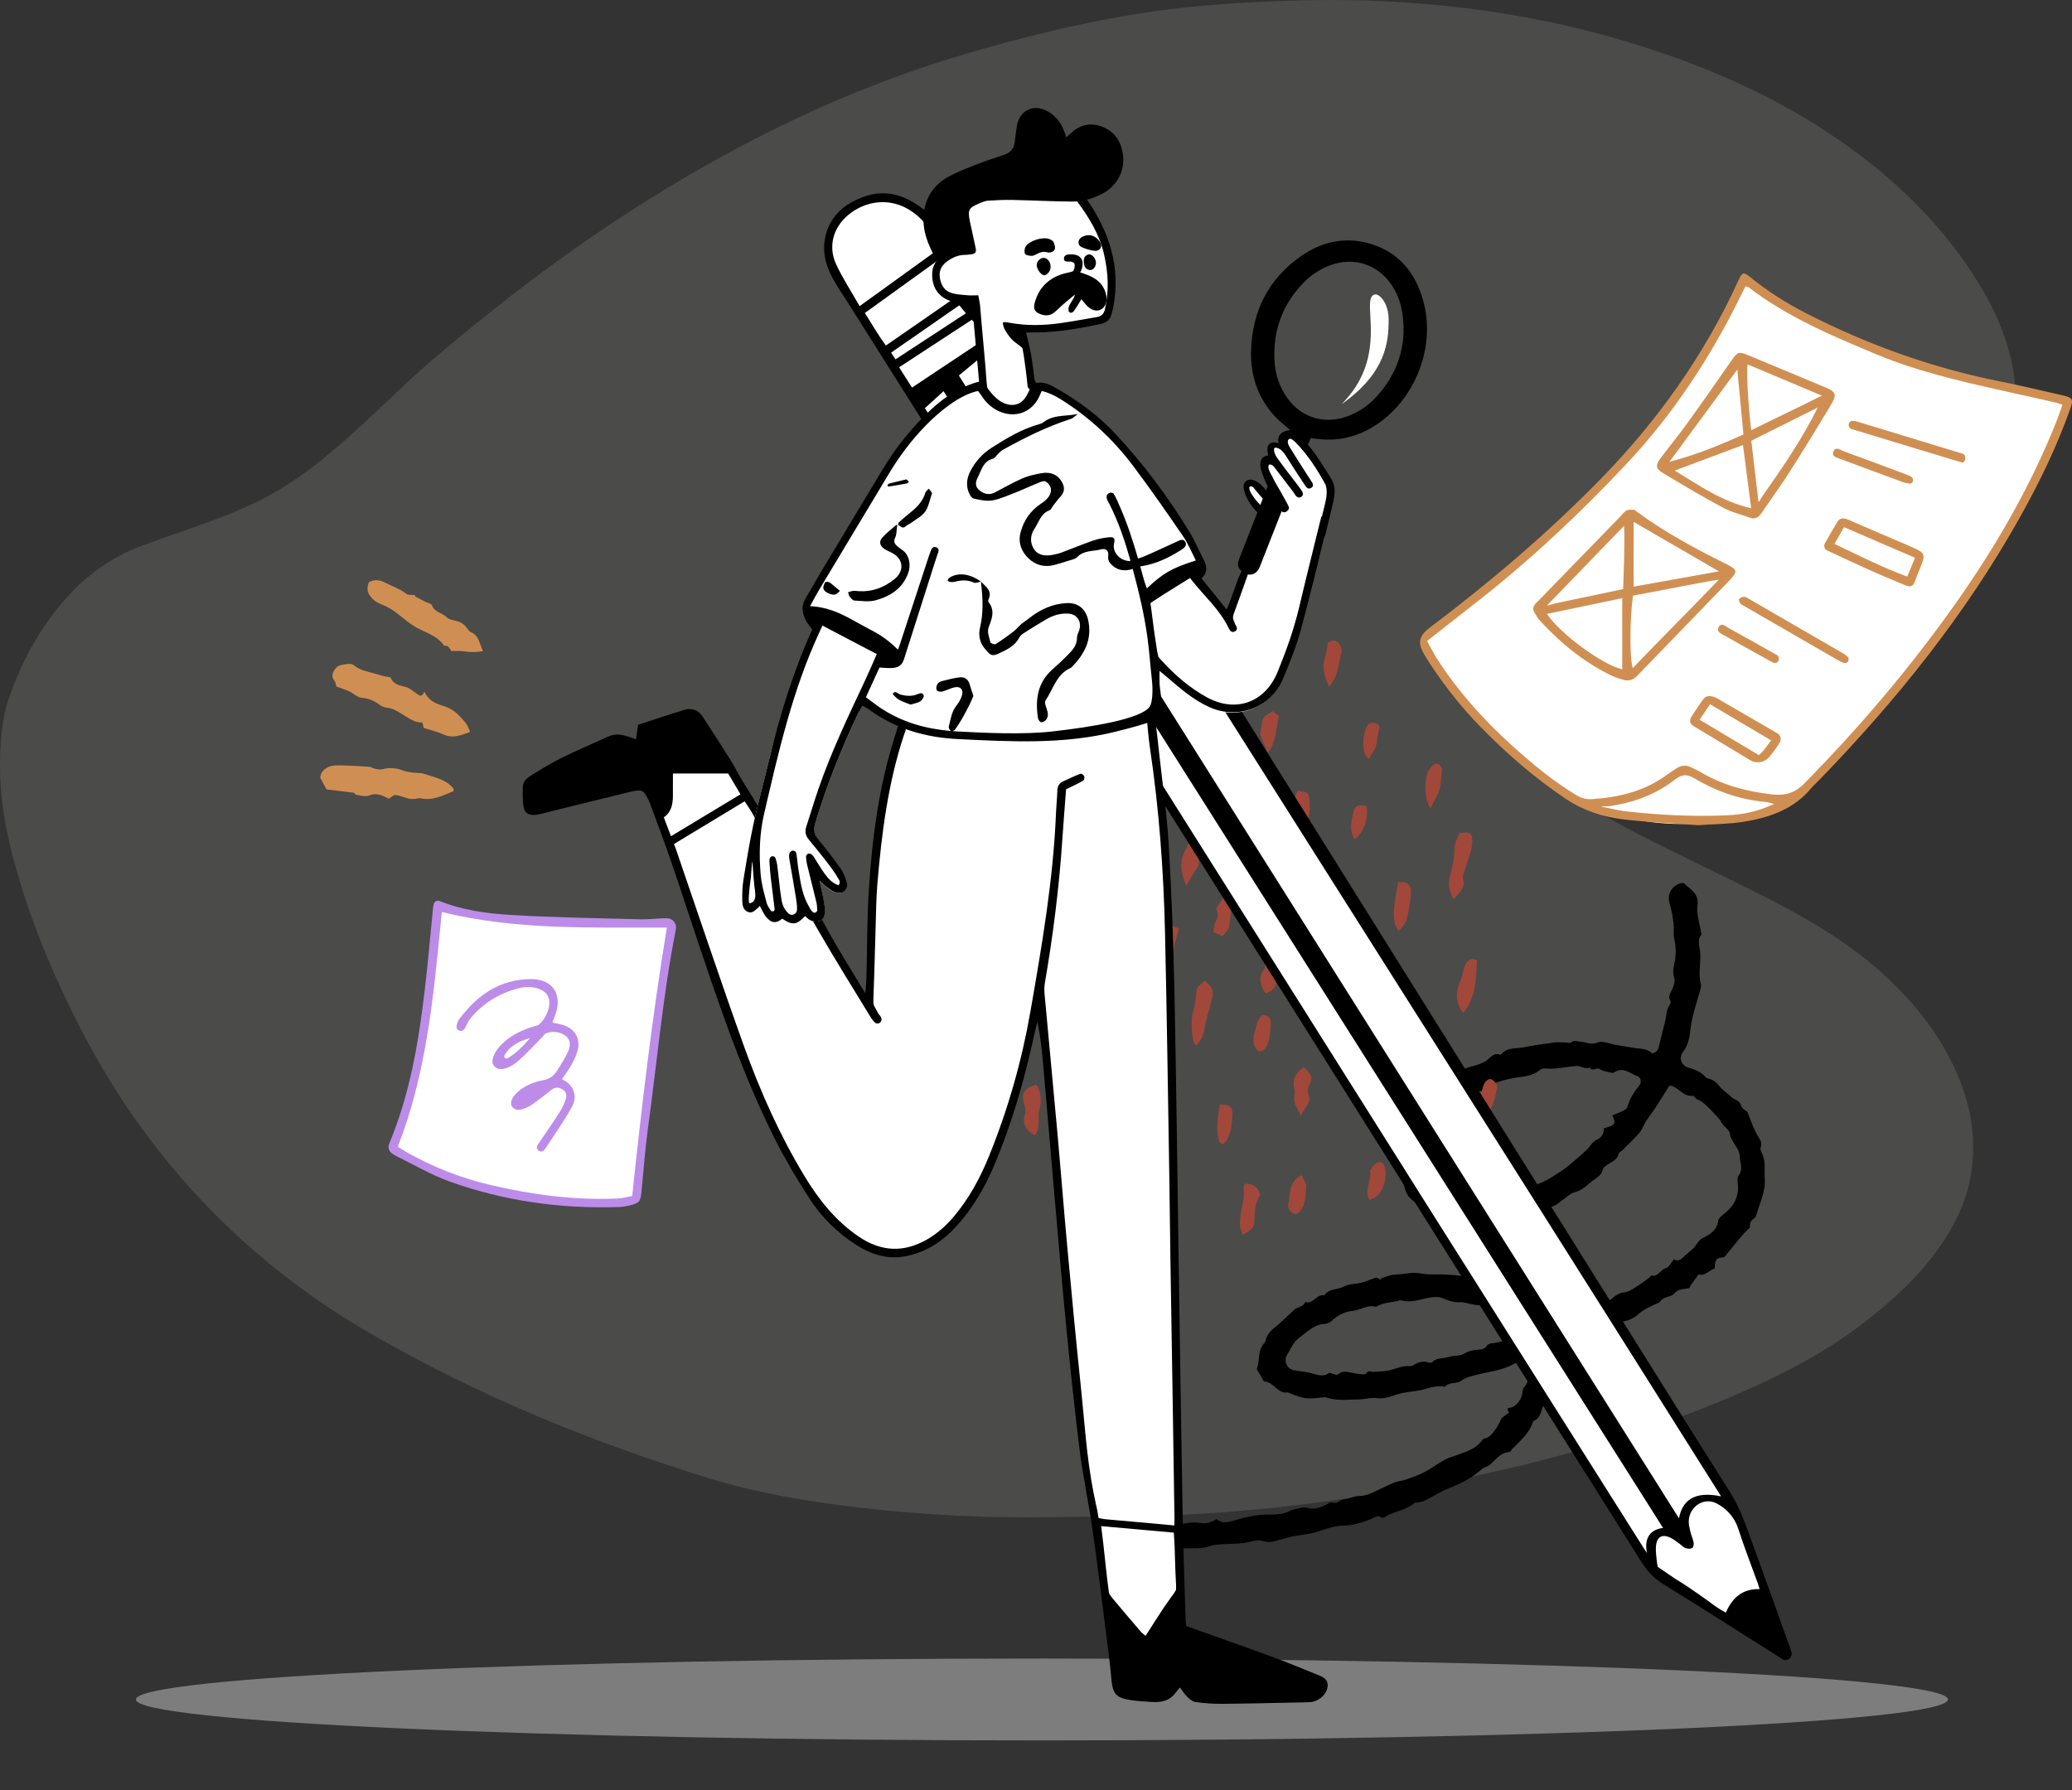 <svg width="500" height="432" viewBox="0 0 500 432" fill="none" xmlns="http://www.w3.org/2000/svg">
<rect x="0" y="0" width="500" height="432" fill="#333333" stroke="none"/>
<path opacity="0.5" d="M251.431 420.033C372.18 420.033 470.066 415.609 470.066 410.152C470.066 404.695 372.18 400.271 251.431 400.271C130.682 400.271 32.795 404.695 32.795 410.152C32.795 415.609 130.682 420.033 251.431 420.033Z" fill="#C9C9C9"/>
<g opacity="0.5">
<g opacity="0.5">
<path opacity="0.5" fill-rule="evenodd" clip-rule="evenodd" d="M259.994 366.038C244.57 366.513 229.179 366.036 213.824 364.534C198.984 363.08 184.287 360.887 170.065 356.461C141.994 347.725 114.973 336.598 89.676 321.994C58.002 303.709 34.464 278.166 18.418 246.239C11.631 232.734 6.018 218.827 2.467 204.193C0.157 194.673 -0.67 185.061 0.584 175.338C0.861 173.194 1.283 171.029 1.98 168.981C5.008 160.092 9.374 151.888 15.684 144.673C20.718 138.917 26.779 134.521 34.041 131.776C46.271 127.152 58.924 123.878 69.844 116.666C83.402 107.711 93.89 95.585 106.189 85.265C119.08 74.449 132.31 64.115 146.372 54.717C173.013 36.913 201.414 22.378 232.577 13.14C248.233 8.5 264.082 4.676 280.322 2.489C290.244 1.152 300.231 0.552 310.248 0.194C338.679 -0.823 366.573 2.101 393.742 10.416C411.672 15.902 428.67 23.288 443.979 33.933C457.599 43.405 469.21 54.707 477.707 68.749C481.621 75.219 484.589 82.05 485.827 89.503C488.083 103.077 484.316 114.955 475.005 125.307C469.175 131.789 462.095 136.714 454.273 140.731C445.948 145.008 437.058 147.928 428.144 150.793C417.418 154.241 406.725 157.777 396.454 162.372C390.682 164.954 385.033 167.774 380.068 171.636C377.992 173.25 376.031 175.108 374.432 177.154C371.75 180.586 371.805 184.191 374.539 187.567C376.014 189.389 377.775 191.154 379.776 192.396C384.884 195.566 390.089 198.63 395.457 201.37C405.982 206.744 416.713 211.745 427.23 217.132C436.382 221.82 445.209 227.043 452.941 233.771C460.967 240.754 467.591 248.761 471.922 258.36C475.784 266.918 477.247 275.791 475.317 285.041C474.137 290.696 471.62 295.801 468.305 300.572C463.274 307.814 456.847 313.781 449.819 319.198C440.518 326.368 430.136 331.767 419.294 336.436C396.881 346.088 373.539 352.87 349.474 357.482C335.725 360.116 321.901 362.299 307.971 363.802C295.679 365.128 283.338 365.851 270.966 366.03C267.31 366.083 263.652 366.038 259.994 366.038Z" fill="#F1ECE8"/>
</g>
</g>
<path fill-rule="evenodd" clip-rule="evenodd" d="M359.506 316.53C358.743 314.925 358.744 314.94 357.096 315.01C356.647 315.028 356.193 314.929 355.742 314.874C354.575 314.731 353.521 314.215 352.249 314.285C350.965 314.356 349.564 313.946 348.372 313.401C347.629 313.062 347.041 312.991 346.266 313.022C343.516 313.134 340.906 314.663 338.062 313.814C337.81 313.739 337.477 313.953 337.179 314.01C335.446 314.339 333.642 314.398 332.087 315.383C330.043 314.796 328.332 316.148 326.422 316.36C324.481 316.576 322.825 317.401 321.393 318.754C320.978 319.146 320.326 319.483 319.771 319.501C317.579 319.573 316.049 320.888 314.465 322.122C313.757 322.673 312.977 323.193 312.443 323.891C311.726 324.828 311.239 325.937 310.61 326.946C309.671 328.456 310.544 330.404 312.327 330.705C313.652 330.929 314.991 331.08 316.302 331.367C317.76 331.686 319.172 332.479 320.664 331.403C320.864 331.259 321.358 331.527 321.718 331.598C322.08 331.669 322.621 331.921 322.78 331.771C324.172 330.468 325.644 331.292 327.109 331.478C327.98 331.589 329.404 331.887 329.646 331.507C330.224 330.598 330.728 331.104 331.343 331.079C332.842 331.015 334.396 331.001 335.81 330.575C337.103 330.186 338.513 329.642 339.759 329.705C340.193 329.726 340.724 329.709 341.059 329.485C342.202 328.719 343.367 328.382 344.719 328.819C344.984 328.904 345.444 328.934 345.581 328.781C346.681 327.549 348.295 327.962 349.626 327.487C350.774 327.077 352.23 327.333 353.224 326.744C354.393 326.053 355.499 325.792 356.787 325.726C357.426 325.693 358.359 325.478 358.612 325.034C359.205 323.994 360.175 324.262 360.969 324.057C362.537 323.651 364.161 323.466 365.734 323.074C366.391 322.911 366.975 322.455 367.593 322.133C366.103 321.352 365.88 319.405 364.18 319.377C364.037 319.375 363.816 319.068 363.771 318.871C363.246 316.596 361.452 316.643 359.506 316.53ZM389.076 269.184C390.004 268.802 390.787 268.531 391.518 268.159C391.964 267.933 392.592 267.619 392.691 267.23C393.202 265.212 394.301 263.568 395.586 261.985C396.221 261.203 395.955 260.023 395.234 259.774C393.4 259.141 391.679 257.295 389.452 258.844C389.218 259.006 388.732 258.888 388.39 258.797C387.581 258.583 386.686 258.459 386.015 258.015C385.218 257.487 384.243 258.764 383.635 257.634C382.484 258.138 381.491 257.185 380.404 257.27C377.891 257.468 375.416 258.118 372.86 257.864C372.447 257.824 371.9 257.959 371.595 258.222C369.823 259.745 367.633 259.776 365.502 260.135C363.811 260.42 362.125 260.857 360.514 261.44C359.185 261.921 358.468 263.744 356.654 263.269C356.015 265.124 353.529 264.367 352.752 266.027C350.099 266.428 349.124 268.391 348.631 270.443C348.074 271.021 347.448 270.211 346.994 271.172C346.482 272.253 344.686 272.69 345.372 274.43C345.381 274.453 345.256 274.519 345.209 274.576C343.824 276.283 343.657 278.413 343.219 280.439C343.132 280.844 343.24 281.366 343.435 281.741C344.347 283.492 345.313 285.215 346.281 286.936C346.382 287.115 346.6 287.304 346.793 287.345C349.488 287.923 351.764 289.99 354.737 289.577C355.471 289.476 356.219 289.462 356.946 289.328C358.193 289.099 359.363 288.654 360.686 289.33C361.567 289.78 362.613 290.048 363.54 288.898C364.085 288.221 365.129 287.884 366.009 287.549C368.048 286.771 370.169 286.196 372.169 285.332C373.626 284.702 374.966 283.781 376.312 282.919C377.237 282.328 378.113 281.652 378.958 280.95C380.289 279.845 381.607 278.721 382.868 277.537C383.677 276.778 384.225 275.555 385.156 275.154C386.58 274.539 387.045 273.572 387.04 272.284C389.99 271.562 389.926 271.107 389.076 269.184ZM421.705 268.421C422.379 270.08 422.993 271.99 423.924 273.73C424.48 274.77 425.391 275.564 424.862 276.915C424.741 277.221 424.858 277.716 425.036 278.026C426.196 280.056 425.724 282.271 425.865 284.425C426.078 287.661 424.588 290.467 423.758 293.44C423.7 293.644 423.55 293.887 423.373 293.981C422.25 294.581 422.266 295.615 422.281 296.21C421.424 297.112 420.764 297.741 420.182 298.434C418.878 299.986 417.618 301.572 416.327 303.135C416.198 303.292 415.978 303.488 415.808 303.481C413.915 303.398 413.799 304.702 413.799 306.156C412.42 306.484 411.529 308.019 409.869 307.58C409.24 308.45 408.607 309.318 407.987 310.195C407.861 310.373 407.789 310.589 407.658 310.856C406.433 311.199 405.055 310.915 403.999 312.193C403.207 313.15 401.35 312.783 400.587 314.176C400.467 314.396 400.083 314.486 399.809 314.606C398.095 315.349 396.46 316.123 395.02 317.443C394.054 318.33 392.525 318.831 391.185 319C390.409 319.097 390.122 319.091 389.721 319.822C389.149 320.865 388.761 320.845 387.475 320.59C383.411 322.456 379.704 324.159 375.732 325.983C375.332 328.494 374.932 331.152 374.479 333.802C374.24 335.198 373.873 336.573 373.636 337.969C373.492 338.824 372.508 338.819 372.194 339.742C371.817 340.847 371.574 342.389 370.106 342.93C369.989 342.973 369.893 343.16 369.848 343.299C368.952 346.071 366.716 347.803 364.824 349.803C364.631 350.007 364.471 350.411 364.28 350.421C362.069 350.532 360.965 352.266 359.521 353.531C359.003 353.984 358.154 354.059 357.638 354.514C356.226 355.757 354.684 356.808 353.039 357.675C351.516 358.479 349.853 359.016 348.299 359.769C346.747 360.522 345.269 361.426 343.727 362.2C343.241 362.444 342.653 362.493 342.108 362.613C341.818 362.676 341.421 362.594 341.243 362.761C339.451 364.437 336.961 364.602 334.914 365.722C334.3 366.058 333.653 366.705 332.841 365.96C332.707 365.836 332.259 365.954 332.01 366.073C329.44 367.291 326.869 368.142 323.902 368.212C321.473 368.269 319.082 369.433 316.65 370.003C315.123 370.36 313.548 370.499 312.003 370.786C311.198 370.935 310.414 371.198 309.618 371.395C308.014 371.793 306.521 372.519 304.708 371.891C303.727 371.551 302.433 371.9 301.334 372.163C299.754 372.54 298.174 372.558 296.571 372.619C294.924 372.682 293.193 372.7 291.663 373.22C289.092 374.095 286.448 373.31 283.897 373.912C283.637 373.973 283.298 373.604 282.974 373.515C282.609 373.414 282.219 373.383 281.839 373.371C281.716 373.367 281.547 373.619 281.468 373.586C278.179 372.232 274.601 372.277 271.208 371.442C271.109 371.417 271.052 371.217 270.898 370.978C271.586 370.037 272.678 370.059 273.683 369.904C274.918 369.714 276.197 369.816 277.328 369.038C277.681 368.794 278.335 369.016 278.847 368.968C280.258 368.837 281.752 368.92 283.058 368.47C285.358 367.678 287.61 367.13 290.043 367.611C291.021 367.804 292.666 367.279 293.544 366.61C294.701 367.579 295.841 367.541 297.322 367.097C299.968 366.301 302.742 365.57 305.472 365.541C307.036 365.524 308.554 365.585 310.052 365.146C310.862 364.909 311.603 364.401 312.42 364.239C313.523 364.02 314.483 363.611 315.845 363.982C317.234 364.361 319.22 363.704 320.525 362.855C321.46 362.246 322.22 362.995 322.757 362.57C323.791 361.751 325.021 361.811 326.135 361.416C326.857 361.159 327.475 361.029 328.256 361.034C329.203 361.041 330.194 360.648 331.095 360.263C332.896 359.494 334.625 358.555 336.432 357.804C337.313 357.438 338.332 357.416 339.237 357.094C340.794 356.543 342.37 355.993 343.827 355.23C345.507 354.351 347.027 353.167 348.696 352.263C349.723 351.708 350.905 351.447 352.007 351.026C354.105 350.224 356.281 349.581 357.66 347.55C357.94 347.138 358.723 347.102 359.202 346.784C360.382 346.001 361.647 343.908 362.191 342.583C362.43 342.002 363.243 341.657 364.133 340.928C364.191 340.823 363.112 339.85 364.597 339.677C365.806 339.536 367.141 337.696 367.314 336.474C367.396 335.895 367.45 335.191 367.799 334.79C369.365 332.991 368.989 330.68 369.555 328.625C369.602 328.455 369.405 328.219 369.277 327.904C367.914 328.333 366.474 328.558 365.266 329.212C362.421 330.753 359.272 331.058 356.228 331.816C354.988 332.125 353.649 332.474 352.653 333.209C351.419 334.12 349.692 333.414 348.686 334.696C346.51 334.156 344.553 335.207 342.503 335.557C340.367 335.921 338.201 336.051 336.126 336.852C334.91 337.322 333.464 337.596 332.194 337.423C330.78 337.23 329.521 337.701 328.214 337.719C325.528 337.756 322.793 338.177 320.145 337.302C319.933 337.232 319.688 337.204 319.466 337.227C314.916 337.689 314.916 337.691 310.738 336.038C308.301 336.442 307.401 333.546 305.173 333.423C304.893 333.407 304.632 332.746 304.394 332.365C304.101 331.897 303.839 331.411 303.569 330.93C303.463 330.74 303.238 330.489 303.292 330.355C304.073 328.384 303.439 326.021 304.977 324.263C305.125 324.093 305.309 323.903 305.351 323.697C305.618 322.369 306.338 321.42 307.405 320.559C309.125 319.17 310.685 317.585 312.318 316.088C313.122 315.351 314.537 315.471 314.969 314.206C316.919 314.887 317.707 312.169 319.581 312.628C320.709 310.907 322.831 311.332 324.385 310.452C325.518 309.809 327.064 309.932 328.394 309.59C329.537 309.296 330.634 308.827 332.083 308.32C332.243 308.393 332.778 308.636 333.312 308.879C333.3 308.755 333.289 308.631 333.278 308.506C334.307 308.204 335.324 307.717 336.368 307.647C337.727 307.556 339.057 307.425 340.408 307.229C341.789 307.029 343.252 307.476 344.684 307.545C346.368 307.626 348.064 307.516 349.742 307.652C351.831 307.82 353.914 307.904 355.948 308.726C356.782 309.063 357.915 308.982 358.86 309.38C359.271 309.553 359.707 309.678 360.103 309.882C362.699 311.213 365.56 311.923 368.082 313.496C368.999 314.068 369.096 314.58 369.138 315.407C371.67 315.165 371.531 318.347 374.586 318.691C376.069 318.458 378.487 317.855 380.684 316.533C380.811 316.456 380.968 316.42 381.117 316.386C382.354 316.104 383.741 316.083 384.79 315.477C385.825 314.88 386.676 314.059 387.966 313.931C388.435 313.885 388.912 313.483 389.3 313.146C390.095 312.459 390.822 311.995 392.018 311.885C393.228 311.774 394.386 310.811 395.508 310.126C396.447 309.553 397.305 308.845 398.189 308.184C398.299 308.101 398.379 307.816 398.421 307.827C400.119 308.272 400.671 306.386 402.042 306.026C402.76 305.838 403.24 304.738 403.954 303.9C405.084 304.698 405.89 303.685 406.778 302.883C407.389 302.331 408.057 301.837 408.638 301.256C409.039 300.854 409.319 300.335 409.681 299.892C409.951 299.562 410.21 299.163 410.568 298.977C412.451 298.002 414.307 297.099 414.633 294.598C414.712 293.989 415.489 293.396 416.062 292.941C418.513 290.997 419.778 288.589 419.324 285.387C419.245 284.827 419.252 284.069 419.563 283.67C420.753 282.14 419.821 280.479 419.815 278.954C419.81 277.691 418.653 276.435 418.017 275.171C417.813 274.766 417.501 274.348 417.487 273.928C417.45 272.855 416.675 272.391 416.03 271.753C415.531 271.26 415.292 270.512 414.812 269.994C413.493 268.574 412.207 267.09 410.694 265.904C410.18 265.501 409.335 265.409 408.901 264.728C408.824 264.607 408.658 264.437 408.557 264.452C406.35 264.78 405.264 262.705 403.495 262.111C403.356 262.064 403.2 262.073 402.832 262.031C401.732 263.778 400.6 265.623 399.419 267.435C398.735 268.482 397.931 269.45 397.259 270.504C396.654 271.453 396.296 272.591 395.578 273.43C394.299 274.925 392.834 276.261 391.438 277.655C391.169 277.925 390.665 278.117 390.605 278.413C390.258 280.133 388.645 280.457 387.542 281.342C387.258 281.57 386.856 281.833 386.8 282.134C386.481 283.874 384.892 284.438 383.783 285.393C382.663 286.358 381.538 287.359 379.969 287.746C379.079 287.966 378.301 288.71 377.516 289.279C376.326 290.143 375.293 291.259 373.672 291.351C373.326 291.371 373.004 291.689 372.658 291.839C370.891 292.608 369.325 293.989 367.19 293.644C364.843 295.273 361.649 294.503 359.381 296.398C359.122 296.615 358.612 296.737 358.298 296.642C357.57 296.42 356.917 295.895 356.184 295.76C355.419 295.62 354.571 295.934 353.805 295.798C352.701 295.6 351.646 294.932 350.556 294.897C348.471 294.831 346.753 294.266 345.075 292.937C343.509 291.698 341.85 290.623 340.361 289.231C338.958 287.92 339.056 286.199 338.268 284.767C337.874 284.05 337.6 283.255 337.365 282.467C337.087 281.538 336.482 280.737 337.305 279.582C337.832 278.844 337.528 277.523 337.63 276.467C337.715 275.583 337.942 274.797 338.362 273.942C339.521 271.586 340.494 269.155 342.301 267.176C342.508 266.949 342.426 266.479 342.554 266.152C342.691 265.803 343.009 265.181 343.092 265.206C344.339 265.576 344.629 264.65 345.093 263.874C345.268 263.583 345.652 263.243 345.953 263.23C347.172 263.176 347.766 262.302 348.545 261.576C349.506 260.681 350.256 259.386 351.85 259.403C352.035 259.405 352.305 259.215 352.396 259.042C353.144 257.621 354.59 257.597 355.877 257.186C356.95 256.842 358.089 256.446 358.945 255.758C359.849 255.03 360.508 254.067 361.869 254.525C361.988 254.565 362.214 254.517 362.289 254.427C363.707 252.705 365.815 253.137 367.637 252.763C370.119 252.252 372.641 251.921 375.155 251.58C375.962 251.471 376.799 251.606 377.621 251.577C378.245 251.555 378.848 251.962 379.527 251.323C379.853 251.015 380.793 251.36 381.456 251.405C382.796 251.497 383.941 252.252 385.54 251.599C386.75 251.106 388.503 251.94 390.013 252.188C391.493 252.431 392.968 252.715 394.454 252.915C395.939 253.116 397.486 253.064 398.672 254.21C399.659 254.041 400.097 253.446 400.311 252.532C400.809 250.399 401.399 248.287 401.9 246.155C402.199 244.881 402.113 243.509 403.013 242.4C403.169 242.208 403.195 241.736 403.068 241.52C402.289 240.189 403.507 239.197 403.783 238.119C403.983 237.33 404.289 236.815 403.979 235.919C403.683 235.062 403.716 233.98 403.937 233.078C404.482 230.852 404.503 228.675 403.999 226.445C403.82 225.652 403.939 224.792 403.912 223.963C403.847 221.912 403.433 219.932 402.883 217.952C402.269 215.735 403.422 213.808 405.555 213.163C405.825 213.082 406.271 213.056 406.429 213.213C407.916 214.685 410.008 215.583 409.625 218.479C409.352 220.552 410.135 222.766 410.451 224.916C410.484 225.14 410.675 225.463 410.588 225.565C409.499 226.837 410.113 228.331 410.254 229.625C410.538 232.247 409.732 234.873 410.432 237.473C410.541 237.878 410.443 238.374 410.326 238.797C409.807 240.674 409.2 242.528 408.715 244.413C408.366 245.774 408.056 247.16 407.912 248.553C407.71 250.522 407.337 252.344 406.06 253.979C405.045 255.278 405.752 257.155 407.396 257.647C409.029 258.136 410.569 258.675 411.674 260.057C411.76 260.165 411.933 260.229 412.076 260.259C413.178 260.495 414.021 261.026 414.745 261.954C415.455 262.864 416.445 263.558 417.327 264.329C417.712 264.665 418.098 265.038 418.55 265.253C419.329 265.622 419.945 265.973 420.204 266.951C420.353 267.511 421.143 267.9 421.705 268.421Z" fill="black"/>
<path fill-rule="evenodd" clip-rule="evenodd" d="M79.402 185.046C80.296 184.684 81.386 184.702 82.386 184.722C84.601 184.767 86.814 184.895 89.023 185.051C89.528 185.087 90.003 185.434 90.512 185.534C91.088 185.646 91.732 185.803 92.268 185.656C94.003 185.177 95.641 185.332 97.299 185.975C97.993 186.244 98.762 186.342 99.507 186.447C100.459 186.583 101.48 186.474 102.37 186.773C104.939 187.636 107.762 188.089 109.511 190.448C109.425 190.727 109.418 190.965 109.332 190.998C106.833 191.957 104.426 193.315 101.566 192.666C101.085 192.557 100.534 192.792 100.013 192.823C99.597 192.847 99.159 192.874 98.764 192.773C97.643 192.484 96.555 192.022 95.42 191.856C95.001 191.795 94.489 192.369 93.843 192.761C92.487 192.121 91.042 191.191 89.133 191.972C88.235 192.338 87.01 191.974 85.951 191.821C85.7 191.785 85.5 191.394 85.484 191.339L85.483 191.334L78.801 190.514C78.405 189.779 77.872 188.792 77.275 187.684C77.374 186.291 78.326 185.482 79.402 185.046ZM83.967 160.233C84.43 160.159 85.071 160.29 85.421 160.58C86.918 161.821 88.719 162.076 90.504 162.576C91.558 162.871 92.588 163.242 93.691 163.371C93.91 163.396 94.247 163.471 94.309 163.618C95.03 165.301 96.604 165.413 98.076 165.843C98.884 166.079 99.561 166.751 100.308 167.21C100.987 167.628 101.621 168.621 102.407 166.956C103.462 169.094 105.021 169.788 106.838 170.322C108.294 170.749 109.653 171.497 110.798 172.719C112.113 174.121 112.806 174.702 113.418 176.652C111.31 177.406 109.316 178.327 106.959 177.231C105.556 176.579 104.007 176.245 102.238 175.676C102.197 175.501 102.065 174.932 101.932 174.362C100.178 174.452 98.89 173.471 97.566 172.678C96.212 171.867 94.968 170.928 93.295 170.792C92.655 170.74 91.977 170.376 91.441 169.984C90.168 169.051 88.855 168.514 87.221 168.395C86.237 168.323 85.342 167.353 84.357 166.895C83.351 166.427 82.283 166.091 81.144 165.66C81.048 165.327 81.034 164.722 80.733 164.346C79.69 163.044 80.488 161.858 81.216 161.065C81.778 160.452 83.009 160.388 83.967 160.233ZM89.012 140.522C90.367 139.745 91.638 139.946 92.997 140.646C94.696 141.521 96.522 142.115 98.076 143.319C98.574 143.706 99.498 143.545 100.228 143.635C100.181 143.72 100.135 143.806 100.088 143.892C100.894 144.32 101.698 144.753 102.508 145.175C103.104 145.485 104.074 145.643 104.244 146.103C104.873 147.809 106.71 147.863 107.761 148.953C108.149 149.355 108.826 149.556 109.407 149.68C111.13 150.046 111.957 150.527 112.804 151.754C113.015 152.061 113.285 152.411 113.609 152.544C115.627 153.373 115.665 155.388 116.572 157.148C114.925 157.41 113.493 157.462 112.015 157.203C111.135 157.048 110.212 157.141 108.885 157.113C108.633 156.806 108.375 155.677 107.166 155.822C105.47 153.305 102.472 152.643 100.089 151.215C97.569 149.704 95.629 147.444 92.92 146.231C91.902 145.774 90.829 145.482 89.882 144.504C88.576 143.154 88.418 142.046 89.012 140.522Z" fill="#D08F52"/>
<path fill-rule="evenodd" clip-rule="evenodd" d="M301.577 285.762C302.991 286.086 303.727 287.043 304.123 288.369C302.978 290.102 302.759 292.082 302.744 294.121C302.728 296.116 302.17 296.917 299.855 297.973C299.594 297.047 299.198 296.29 299.207 295.538C299.223 294.186 299.369 292.813 299.667 291.495C300.003 290.008 300.349 288.573 300.11 287.016C299.934 285.866 300.483 285.511 301.577 285.762ZM314.082 283.62C314.401 284.25 314.749 284.938 315.24 285.908C315.144 286.929 315.141 288.587 314.785 290.165C314.57 291.12 313.967 292.121 313.248 292.791C312.44 293.544 310.528 292.043 310.868 290.686C311.463 288.316 310.759 285.357 314.082 283.62ZM334.034 281.326C334.981 283.61 333.925 289.056 330.403 289.565C329.184 287.102 331.05 284.677 330.603 282.336C331.106 281.796 331.52 281.24 332.042 280.816C332.864 280.149 333.625 280.34 334.034 281.326ZM275.708 278.052C275.478 280.401 276.164 282.837 275.025 285.108C274.468 286.22 274.057 287.404 273.488 288.778C271.297 287.597 271.623 285.688 271.634 284.046C271.644 282.495 272.098 280.951 272.309 279.397C272.385 278.833 272.321 278.249 272.321 277.403C272.498 277.272 272.873 276.882 273.332 276.674C274.61 276.093 275.839 276.71 275.708 278.052ZM294.379 266.521C296.934 266.58 297.57 267.168 297.377 269.465C297.179 271.833 297.122 274.285 295.1 276.217C294.816 276.007 294.405 275.86 294.283 275.586C293.537 273.899 293.594 270.492 294.379 266.521ZM250.134 261.774C251.251 263.663 251.383 265.675 250.812 267.772C250.261 269.798 251.229 272.078 249.754 273.945C248.008 273.377 246.543 271.048 247.22 269.306C247.638 268.231 247.442 267.453 247.156 266.515C246.336 263.831 247.12 262.564 250.134 261.774ZM346.003 263.436C347.696 264.003 347.573 265.449 347.382 266.807C347.177 268.259 346.778 269.684 346.424 271.303C345.808 271.566 344.989 271.916 344.229 272.24C342.272 270.623 343.299 268.741 343.408 266.993C343.514 265.29 344.152 263.937 346.003 263.436ZM314.56 257.582L314.709 257.705C316.039 258.815 317.093 259.844 315.969 261.783C315.603 262.416 315.477 263.461 315.733 264.129C316.578 266.339 314.689 267.33 313.889 269.334C313.183 267.409 311.919 266.224 312.363 264.392C312.5 263.822 312.456 263.157 312.315 262.581C311.764 260.342 312.786 258.871 314.56 257.582ZM359.8 260.434C360.448 260.572 361.561 262.02 361.299 262.777C360.56 264.914 360.679 267.492 358.185 269.029C356.805 267.512 356.513 265.951 357.25 264.172C357.504 263.557 357.706 262.914 357.869 262.268C358.148 261.161 359.05 260.275 359.8 260.434ZM330.873 255.361C331.644 256.872 332.086 258.2 331.427 259.812C330.986 260.891 330.878 262.15 330.83 263.336C330.762 265.001 329.521 265.738 328.578 267.079C327.263 264.54 326.56 262.362 327.884 259.948C328.161 259.443 328.206 258.774 328.235 258.175C328.314 256.564 329.133 255.669 330.873 255.361ZM277.819 254.088C278.045 254.539 278.08 255.085 278.239 255.744C277.474 256.522 276.996 257.506 277.389 258.829C277.901 260.555 276.632 261.644 275.658 262.749C275.417 263.024 274.713 262.892 273.718 263.002C274.321 260.393 273.302 258.056 274.609 255.896C274.771 255.629 274.634 255.179 274.629 254.813C274.617 253.841 274.88 252.97 275.932 252.756C276.924 252.556 277.442 253.336 277.819 254.088ZM256.431 246.354C257 247.262 257.537 248.12 258.042 248.926C257.825 250.179 257.666 251.366 257.396 252.527C257.265 253.089 257.02 253.68 256.659 254.121C255.776 255.201 255.155 255.057 254.528 253.757C254.273 253.229 253.952 252.733 253.604 252.124C254.35 250.198 254.47 248.007 256.431 246.354ZM306.633 246.89C306.562 248.888 306.546 250.958 305.489 252.755C305.198 253.249 304.535 253.74 303.998 253.796C303.647 253.832 303.066 253.149 302.846 252.67C301.947 250.722 302.87 248.858 303.332 247.008C303.524 246.24 304.128 245.575 304.487 244.963C306.064 244.871 306.673 245.772 306.633 246.89ZM290.727 236.721C292.636 238.164 292.972 239.217 292.462 241.072C291.761 243.622 291.06 246.181 290.561 248.775C290.289 250.182 289.609 251.223 288.787 252.238C288.536 252.136 288.317 252.116 288.273 252.018C287.429 250.146 287.382 246.024 287.903 244.198C288.346 242.644 288.605 241.007 288.698 239.393C288.779 237.985 289.843 237.538 290.727 236.721ZM324.614 237.329C324.803 238.052 325.293 238.863 325.141 239.526C324.57 242.018 323.865 244.486 323.048 246.909C322.774 247.723 322.017 248.374 321.28 249.373C320.79 248.802 320.191 248.426 320.138 247.984C319.955 246.462 319.507 244.955 320.427 243.399C321.059 242.333 321.14 240.955 321.574 239.755C322.002 238.573 322.474 237.345 324.614 237.329ZM267.751 238.044C268.615 238.338 269.367 238.592 270.414 238.947C270.115 240.422 269.858 241.808 269.547 243.183C269.348 244.065 269.005 244.918 268.845 245.806C268.647 246.904 267.995 247.344 266.976 247.404C265.474 246.596 265.767 245.07 265.575 244.307C266.374 242.006 267.022 240.142 267.751 238.044ZM241.535 238.37C243.014 238.447 243.474 239.682 243.427 240.566C243.322 242.551 242.792 244.513 242.434 246.484C242.201 246.541 241.969 246.598 241.737 246.655C241.219 245.961 240.523 245.334 240.227 244.556C239.812 243.469 239.575 242.277 239.481 241.112C239.363 239.652 240.809 239.241 241.535 238.37ZM339.782 237.047L339.805 237.1C339.985 237.515 340.116 237.951 340.127 237.98C339.973 239.978 339.918 241.569 339.708 243.14C339.527 244.494 338.713 245.468 337.439 246.005C336.518 246.394 335.796 246.013 335.562 245.036C335.177 243.427 335.945 241.997 336.282 240.502C336.479 239.627 336.712 238.76 336.936 237.892C337.011 237.602 337.025 237.231 337.214 237.047C337.619 236.652 338.074 236.213 338.59 236.048C339.371 235.799 339.557 236.509 339.782 237.047ZM356.432 231.747C356.144 236.063 356.301 240.555 353.114 244.482C350.941 241.643 351.397 238.986 352.587 236.203C353.138 234.915 353.045 233.4 354.006 232.197C354.639 231.404 355.253 231.161 356.432 231.747ZM307.09 229.951C309.216 231.347 309.348 231.771 308.56 233.867C308.321 234.503 307.983 235.213 308.066 235.839C308.339 237.906 307.334 239.02 305.39 239.776C304.195 237.765 303.452 235.935 305.076 233.867C305.428 233.42 305.128 232.461 305.128 231.343C305.574 231.027 306.355 230.472 307.09 229.951ZM283.43 223.661C283.709 223.766 283.984 223.881 284.518 224.093C283.466 226.957 283.413 230.091 281.561 232.901C281.261 232.589 280.88 232.358 280.747 232.027L280.639 231.757C280.088 230.362 279.645 228.949 280.208 227.399C280.409 226.846 280.437 226.217 280.462 225.619C280.558 223.311 281.255 222.841 283.43 223.661ZM255.496 225.036C255.353 227.56 254.599 229.727 252.878 231.86C250.63 228.666 252.332 225.64 252.569 222.665C255.093 221.751 255.646 222.364 255.496 225.036ZM319.873 215.284C320.269 215.437 320.794 216.047 320.758 216.406C320.481 219.189 320.475 222.018 319.323 224.668C318.617 226.291 317.31 227.286 315.813 228.783C315.813 226.448 315.335 224.483 315.93 222.931C316.726 220.857 316.855 218.656 317.683 216.636C317.851 216.227 318.116 215.765 318.471 215.549C318.865 215.311 319.487 215.135 319.873 215.284ZM295.212 216.618C295.771 216.841 296.503 217.135 297.299 217.454C297.057 219.626 296.939 221.718 296.538 223.754C296.387 224.524 295.584 225.165 295 225.973C294.229 225.607 293.633 225.325 292.797 224.929C292.937 224.172 292.905 223.303 293.261 222.643C293.92 221.42 294.117 220.279 293.451 219.254C294.068 218.331 294.591 217.547 295.212 216.618ZM340.468 215.895C340.293 217.938 339.961 219.994 339.416 221.967C339.14 222.965 338.24 223.791 337.567 224.775C335.99 222.533 335.989 220.214 337.392 212.941C339.617 212.595 340.674 213.501 340.468 215.895ZM269.616 215.994C271.21 216.055 271.786 216.884 271.831 218.217C271.913 220.712 271.588 223.02 269.144 224.418C266.604 221.814 266.747 219.396 269.616 215.994ZM308.465 211.744C310.308 213.537 309.306 215.472 308.73 217.428C308.142 217.69 307.543 217.957 306.709 218.329C306 216.817 305.046 215.407 305.44 213.816C305.768 212.488 306.87 211.602 308.465 211.744ZM355.26 202.676C355.404 205.272 354.112 207.49 353.487 209.882C353.245 210.805 352.795 211.605 353.133 212.705C353.502 213.907 352.696 215.075 350.735 217.06C349.815 215.194 349.357 213.651 349.869 211.558C350.409 209.359 350.996 207.071 350.98 204.698C350.972 203.494 351.729 202.284 352.155 201.035C352.489 201.008 352.93 200.966 353.372 200.939C354.867 200.849 355.179 201.214 355.26 202.676ZM239.084 202.336C240.674 207.226 238.574 211.224 236.598 215.531C235.284 214.394 235.42 212.989 235.117 211.852C234.87 210.927 235.228 209.813 235.424 208.804C235.661 207.58 236.155 206.471 236.176 205.124C236.196 203.894 237.423 202.844 239.084 202.336ZM288.391 199.037C291.341 199.499 291.344 201.298 290.517 203.374C289.878 204.979 289.112 206.474 289.3 208.339C289.373 209.065 288.52 209.889 288.074 210.66C287.537 211.588 286.985 212.506 286.263 213.726C284.845 210.513 284.501 207.792 286.155 204.996C286.639 204.178 287.04 203.123 286.975 202.211C286.88 200.85 287.366 199.933 288.391 199.037ZM299.617 197.428C299.968 197.69 300.234 198.065 300.531 198.382C299.71 200.648 299.04 202.882 298.078 204.983C297.618 205.987 296.603 206.736 295.694 207.768C295.155 206.525 294.775 205.647 294.385 204.749C295 202.714 296.125 200.814 296.355 198.56C296.49 197.226 298.533 196.619 299.617 197.428ZM256.587 196.035C256.978 196.439 257.618 196.788 257.72 197.255C258.427 200.516 258.879 203.805 257.919 207.106C257.884 207.225 257.702 207.301 257.483 207.486C254.018 203.636 253.608 198.919 256.587 196.035ZM313.172 190.816C313.398 190.863 313.687 190.964 313.981 190.976C315.344 191.032 315.818 191.466 315.969 192.642C316.394 195.947 315.537 199.054 314.414 202.079C313.936 203.369 313.093 204.564 311.534 205.327C311.391 204.717 311.172 204.243 311.187 203.776C311.247 201.828 310.21 199.766 311.816 197.956C312.069 197.671 312.133 197.053 312.034 196.65C311.52 194.548 312.281 192.708 313.172 190.816ZM276.88 192.054C278.185 193.164 278.408 193.609 277.625 195.101C276.817 196.641 276.137 198.2 275.997 199.979C275.886 201.403 274.909 202.387 274.02 203.429C272.068 202.183 272.561 200.187 272.664 198.666C272.812 196.48 273.688 194.344 274.273 192.111C275.053 191.853 275.837 191.168 276.88 192.054ZM329.654 194.453C330.498 196.96 328.984 201.294 326.867 202.522C325.491 200.287 326.098 197.968 326.668 195.697C327.079 194.06 328.453 194.367 329.654 194.453ZM347.001 184.355C347.459 184.578 348.051 185.266 347.998 185.68C347.701 187.979 347.83 190.381 346.549 192.483C346.056 193.292 345.683 194.176 345.163 195.211C343.735 192.392 343.744 189.645 344.335 186.891C344.499 186.127 345.079 185.396 345.627 184.794C345.921 184.47 346.675 184.197 347.001 184.355ZM292.488 179.398C293.033 180.937 293.468 182.165 293.962 183.56C293.233 185.462 292.499 187.57 291.615 189.612C291.095 190.81 290.273 191.809 288.353 191.455C288.295 190.699 288.05 189.816 288.204 189.009C288.507 187.416 289.027 185.864 289.465 184.297C289.585 183.864 289.922 183.392 289.833 183.017C289.286 180.73 291.293 180.592 292.488 179.398ZM263.199 175.408C264.315 175.573 264.835 176.25 264.813 177.487C264.783 179.125 264.888 180.782 264.674 182.397C264.474 183.906 263.935 185.369 263.545 186.852C263.297 186.86 263.049 186.868 262.801 186.876C261.435 184.837 260.438 182.694 260.97 180.067C261.174 179.059 261.268 178.029 261.449 177.016C261.621 176.054 261.966 175.226 263.199 175.408ZM283.454 174.731C284.391 177.704 284.105 180.328 281.332 184.256C279.223 182.108 280.09 179.526 280.24 177.128C280.311 176 282.056 174.847 283.454 174.731ZM331.965 174.547C333.003 174.863 333.005 175.433 332.7 176.458C332.243 177.996 332.456 179.716 331.53 181.16C331.172 181.718 330.84 182.293 330.29 183.2C329.822 182.611 329.508 182.372 329.406 182.062C328.674 179.849 328.893 177.66 329.718 175.519C330.058 174.634 330.971 174.246 331.965 174.547ZM307.141 171.636C307.625 172.012 308.143 172.415 308.635 172.797C307.908 175.745 308.047 178.891 305.961 181.7C305.233 179.971 304.612 178.496 304.096 177.27C304.294 176.014 304.422 174.943 304.653 173.894C304.741 173.493 304.986 173.047 305.299 172.794C305.862 172.337 306.531 172.009 307.141 171.636ZM278.769 161.627C278.722 163.889 278.999 166.342 277.329 168.358C276.896 168.881 276.874 169.743 276.566 170.773C273.574 167.206 275.772 163.658 275.851 160.138C278.159 158.924 278.821 159.134 278.769 161.627ZM295.945 158.728C297.125 158.83 298.053 159.757 297.758 160.87C297.135 163.22 296.829 165.742 294.915 167.87C292.451 164.909 294.04 161.839 294.07 158.84C294.763 158.793 295.362 158.677 295.945 158.728ZM322.86 155.024C323.716 155.889 323.889 156.945 323.571 158.136C322.889 160.69 322.84 163.473 320.716 165.694C319.639 163.37 318.86 161.179 319.721 158.662C320.1 157.552 320.201 156.347 320.462 155.012C321.098 154.863 321.983 154.137 322.86 155.024ZM312.449 148.861C312.51 148.865 312.568 148.947 312.78 149.111C312.883 152.428 311.633 155.354 309.581 158.173C308.284 156.648 308.213 154.97 308.367 153.255C308.421 152.66 308.676 152.085 308.764 151.49C309.09 149.286 309.44 148.939 311.562 148.846C311.857 148.832 312.154 148.844 312.449 148.861Z" fill="#A1483A"/>
<path fill-rule="evenodd" clip-rule="evenodd" d="M343.546 153.949C378.043 127.118 399.474 106.204 407.84 91.207C411.083 85.298 415.483 77.464 421.038 67.707C436.918 77.652 449.153 83.851 457.742 86.305C466.332 88.76 479.978 92.289 498.682 96.894C491.793 116.071 481.307 135.089 467.225 153.949C453.142 172.809 440.944 186.125 430.631 193.897C413.34 200.51 397.344 200.51 382.645 193.897C367.945 187.283 354.912 173.967 343.546 153.949Z" fill="white"/>
<path fill-rule="evenodd" clip-rule="evenodd" d="M222.589 52.015L415.941 360.696L419.102 366.214L425.379 383.981L418.067 390.944L399.451 379.68L394.368 372.558L217.939 92.164L201.383 65.952C199.063 58.648 200.595 53.197 205.978 49.601C211.361 46.004 216.898 46.809 222.589 52.015Z" fill="white"/>
<path fill-rule="evenodd" clip-rule="evenodd" d="M95.997 277.919C110.232 284.383 120.839 288.189 127.818 289.335C134.797 290.482 143.239 290.482 153.144 289.335L161.803 223.088L128.461 222.389L110.159 220.102L105.739 219.143L103.28 240.004L100.399 258.819L94.522 276.091L95.997 277.919Z" fill="white"/>
<path fill-rule="evenodd" clip-rule="evenodd" d="M234.586 71.579C232.525 72.988 230.737 74.195 228.965 75.424C224.648 78.42 220.353 81.447 216.015 84.414C215.569 84.719 215.039 85.122 215.039 85.122L216.093 86.726C222.699 82.403 229.241 78.122 235.9 73.764C235.485 73.074 235.115 72.459 234.586 71.579ZM220.07 93.54C226.808 89.058 233.363 84.697 240.042 80.254C238.996 78.599 238.118 77.212 237.045 75.515C230.303 79.921 223.706 84.231 216.963 88.638C218.049 90.352 219.05 91.93 220.07 93.54ZM228.276 61.418C221.583 66.246 215.178 70.867 208.704 75.537C210.408 78.221 211.91 80.861 213.768 83.394C220.432 78.783 226.858 74.337 233.483 69.752C231.723 66.935 230.062 64.276 228.276 61.418ZM424.61 383.513C424.61 383.513 424.329 382.521 424.22 382.22C422.613 377.76 420.87 373.344 419.424 368.832C419.334 368.553 419.228 368.276 419.113 368.009C418.384 366.318 417.201 364.857 415.723 363.755C415.279 363.423 414.872 363.174 414.44 362.955C411.391 361.16 407.742 363.438 407.521 366.979C407.467 367.865 407.703 368.787 407.91 369.667C408.118 370.556 408.53 371.399 408.701 372.292C408.781 372.711 408.638 373.449 408.358 373.598C407.933 373.825 407.252 373.802 406.77 373.631C406.246 373.446 405.832 372.96 405.357 372.623C404.679 372.141 404.029 371.601 403.298 371.216C401.137 370.08 399.745 370.849 399.595 373.313C399.525 374.465 399.697 375.634 399.809 376.791C399.867 377.389 400.05 378.161 400.05 378.161L404.306 381.059C407.746 383.104 412.345 386.483 413.711 387.484C414.617 388.147 415.374 388.596 416.468 389.197C417.988 385.685 420.389 383.411 424.61 383.513ZM207.437 73.884C214.252 68.963 220.648 64.345 227.128 59.667C224.833 55.819 222.686 52.391 218.788 50.27C213.905 47.613 208.343 48.743 204.563 51.986C201.008 55.035 199.824 59.541 201.749 63.731C203.3 67.108 205.373 70.247 207.437 73.884ZM401.321 368.759C343.547 277.422 285.467 185.741 227.693 94.404C226.193 95.772 224.693 97.14 223.193 98.508C224.732 100.949 226.27 103.39 227.808 105.831L232.422 113.155C233.96 115.596 235.498 118.037 237.036 120.478L241.651 127.801C243.189 130.242 244.727 132.683 246.265 135.125L250.88 142.448C252.418 144.889 253.956 147.33 255.494 149.771C257.032 152.213 258.57 154.653 260.108 157.095C261.646 159.536 263.185 161.977 264.722 164.418C266.261 166.859 267.798 169.3 269.337 171.741L273.951 179.064C275.489 181.506 277.027 183.947 278.565 186.388C280.104 188.829 281.642 191.27 283.18 193.711C284.718 196.152 286.256 198.593 287.794 201.034C289.332 203.475 290.871 205.917 292.408 208.358L297.023 215.681C298.561 218.122 300.099 220.563 301.637 223.005L306.252 230.328C307.79 232.769 309.328 235.21 310.866 237.651L315.481 244.974C317.018 247.415 318.557 249.857 320.094 252.298L324.709 259.621C326.247 262.062 327.785 264.503 329.323 266.944C330.861 269.385 332.4 271.826 333.937 274.268L338.552 281.591C340.075 284.009 341.586 286.429 343.112 288.845L347.732 296.163C349.273 298.603 350.813 301.041 352.353 303.481C353.894 305.92 355.433 308.36 356.974 310.798L361.595 318.116C363.135 320.555 364.675 322.995 366.215 325.434C367.756 327.873 369.296 330.312 370.836 332.752C372.376 335.191 373.916 337.63 375.457 340.069C376.997 342.508 378.537 344.948 380.077 347.387C381.618 349.826 383.158 352.265 384.698 354.705C386.238 357.144 387.778 359.583 389.319 362.022L393.939 369.34C394.525 370.267 395.11 371.193 395.695 372.12C395.988 372.584 396.281 373.047 396.574 373.51C396.72 373.742 396.866 373.975 397.012 374.206C397.114 374.368 397.439 374.715 397.452 374.901C396.535 370.563 398.905 369.03 401.321 368.759ZM231.386 90.621C289.399 182.703 347.176 274.411 405.156 366.441C405.949 362.226 408.723 359.763 415.316 361.127C357.141 268.628 297.968 175.842 239.932 83.564C236.946 86.03 234.251 88.255 231.386 90.621ZM432.308 398.775C432.633 400.098 431.146 401.144 430.018 400.376C429.779 400.214 429.552 400.044 429.319 399.898C420.055 394.065 410.843 388.149 401.525 382.403C399.253 381.002 397.562 379.3 396.149 377.055C347.143 299.193 298.095 221.357 249.051 143.519C234.29 120.09 219.537 96.655 204.737 73.251C202.956 70.434 200.986 67.761 199.77 64.607C197.453 58.598 199.691 52.039 205.338 48.895C212.319 45.007 217.819 46.457 223.406 50.945C224.484 51.811 225.402 52.968 226.141 54.149C276.204 134.198 326.242 214.264 376.283 294.328C389.987 316.254 403.636 338.214 417.453 360.069C419.908 363.952 421.307 368.177 422.852 372.387C425.726 380.216 428.528 388.072 431.328 395.927C431.66 396.859 432.064 397.781 432.308 398.775Z" fill="black"/>
<path fill-rule="evenodd" clip-rule="evenodd" d="M105.744 217.375C105.84 217.379 105.93 217.395 106.013 217.428C111.603 219.681 117.527 220.483 123.434 220.828C133.791 221.434 144.175 221.591 154.549 221.869C156.639 221.925 158.736 221.611 160.83 221.605C162.358 221.6 163.381 222.856 163.085 224.353C159.933 240.278 158.541 256.449 156.335 272.506C155.641 277.553 155.304 282.649 154.784 287.72C154.54 290.1 154.249 290.367 151.753 290.96C150.903 291.162 150.032 291.287 149.158 291.314C135.25 291.744 121.657 289.858 108.558 285.169C104.022 283.545 99.796 281.05 95.451 278.908C95.123 278.746 94.818 278.538 94.51 278.306C93.81 277.779 93.576 276.839 93.913 276.031C98.882 264.151 100.943 251.871 102.435 239.471C103.243 232.753 103.806 226.006 104.486 219.272C104.516 218.972 104.56 218.674 104.609 218.36C104.696 217.799 105.176 217.351 105.744 217.375ZM106.621 220.103L106.37 222.639C104.561 241.024 102.819 259.313 95.997 276.763C96.677 277.182 97.296 277.589 97.938 277.954C104.377 281.617 111.18 284.311 118.416 286.002C128.414 288.34 138.502 289.668 148.781 289.264C150.071 289.214 151.349 288.86 152.554 288.66C154.879 266.747 157.392 245.203 160.925 223.868C142.635 223.8 124.536 224.532 106.621 220.103ZM128.1 236.294C133.279 236.261 135.734 239.864 134.071 244.721C133.857 245.347 133.607 245.96 133.3 246.775C134.31 247.007 135.052 247.14 135.771 247.35C138.782 248.232 140.224 250.757 139.327 253.776C138.974 254.963 138.384 256.097 137.781 257.189C137.219 258.209 136.31 259.407 135.622 260.433C135.733 260.613 136.261 260.804 136.438 260.92C138.588 262.336 139.3 264.735 138.081 266.993C136.173 270.527 133.807 273.817 131.601 277.187C131.229 277.757 130.641 278.249 129.925 277.638C129.228 277.043 129.669 276.424 130.046 275.862C131.681 273.432 133.362 271.031 134.946 268.568C135.574 267.593 136.094 266.52 136.477 265.427C136.823 264.438 136.734 263.435 135.611 262.834C134.608 262.297 133.793 262.38 132.875 263.166C131.748 264.132 130.543 264.989 129.362 265.884C128.608 266.455 127.823 267.008 126.943 267.37C126.145 267.698 125.033 268.07 124.213 267.636C122.856 266.917 123.281 265.418 124.083 264.435C125.759 262.382 128.445 261.179 131.012 260.709C132.562 260.425 133.64 259.692 134.411 258.431C135.366 256.869 136.412 255.334 137.137 253.666C137.952 251.793 137.39 250.396 135.88 249.602C134.137 248.685 132.339 249.038 131.455 249.563C131.455 249.563 131.017 250.116 130.885 250.255C129.327 251.893 127.751 253.516 126.115 255.077C124.748 256.381 123.201 257.734 121.249 257.993C119.898 258.172 118.622 257.224 118.856 255.796C119.118 254.194 120.33 252.667 121.5 251.605C123.505 249.783 126.045 248.561 128.62 247.769C129.066 247.632 129.844 247.429 129.844 247.429C131.579 246.145 132.868 243.261 132.504 241.279C132.271 240.011 131.452 239.24 130.292 238.758C128.582 238.046 126.808 238.086 125.087 238.526C120.391 239.725 116.455 242.188 113.391 245.939C112.827 246.629 112.593 247.576 112.085 248.323C112.072 248.343 112.059 248.362 112.044 248.381C111.51 249.074 110.328 248.856 110.171 247.997C110.162 247.945 110.157 247.892 110.159 247.84C110.176 247.214 110.434 246.502 110.813 245.99C115.107 240.19 120.586 236.342 128.1 236.294ZM127.901 250.523C124.851 251.332 122.644 252.854 121.737 254.719C121.507 255.191 122.046 255.663 122.501 255.396C124.601 254.16 126.239 252.477 127.901 250.523Z" fill="#BD8CE9"/>
<path fill-rule="evenodd" clip-rule="evenodd" d="M422.423 66.941C426.587 70.321 431.088 73.169 435.867 75.614C450.744 83.223 466.317 88.81 482.722 92.073C487.714 93.065 492.667 94.254 497.629 95.389C500.221 95.982 500.404 96.301 499.524 98.794C496.317 107.872 492.109 116.489 487.414 124.881C474.311 148.301 457.653 169.008 439.034 188.218C438.394 188.878 437.688 189.481 437.104 190.186C432.904 195.259 427.118 197.289 420.943 198.297C417.255 198.9 413.467 198.887 409.747 199.149C403.699 198.701 397.681 198.458 391.718 197.75C386.733 197.158 382.003 195.588 377.736 192.72C370.211 187.66 363.428 181.751 357.118 175.269C352.673 170.704 348.747 165.729 345.235 160.422C344.682 159.588 344.148 158.738 343.648 157.871C342.328 155.582 341.97 153.777 344.984 151.504C359.407 140.63 373.14 128.968 385.825 116.056C399.847 101.784 411.254 85.78 419.552 67.572C420.435 65.635 420.76 65.591 422.423 66.941ZM404.258 188.086C400.105 191.311 395.383 193.32 390.198 194.231C389.624 194.332 389.052 194.449 388.479 194.558C387.929 194.628 386.446 194.508 386.447 194.681C387.643 194.918 390.863 195.639 392.07 195.775C400.283 196.706 408.527 197.133 416.785 196.763C420.518 196.595 424.199 195.889 428.119 194.002C427.036 193.762 426.477 193.573 425.905 193.52C419.733 192.952 414.032 190.929 408.746 187.777C407.04 186.759 405.777 186.906 404.258 188.086ZM421.194 69.132C420.765 69.988 420.35 70.802 419.946 71.622C412.636 86.466 403.647 100.131 392.249 112.224C380.939 124.223 368.972 135.47 355.962 145.606C352.212 148.526 348.486 151.478 344.378 154.707C345.232 156.238 345.923 157.646 346.765 158.958C351.761 166.739 357.872 173.575 364.705 179.773C369.594 184.21 374.656 188.435 380.334 191.866C381.525 192.585 382.703 192.959 384.103 192.866C390.539 192.442 396.648 191.035 401.984 187.173C402.795 186.585 403.631 186.03 404.466 185.477C405.678 184.678 406.929 184.532 408.244 185.258C408.974 185.661 409.761 185.964 410.477 186.388C415.752 189.508 421.52 191.03 427.554 191.716C430.571 192.059 433.002 191.524 435.376 189.11C448.703 175.56 460.967 161.132 471.926 145.619C481.489 132.083 489.752 117.793 495.976 102.388C496.589 100.874 497.103 99.319 497.699 97.684C497.014 97.453 496.559 97.255 496.083 97.147C491.525 96.122 486.962 95.114 482.402 94.096C472.382 91.856 462.394 89.507 452.873 85.54C442.078 81.043 431.301 76.515 421.926 69.31C421.759 69.182 421.482 69.198 421.194 69.132ZM413.654 168.225C414.346 168.475 414.98 168.898 415.624 169.27C420.073 171.843 424.522 174.417 428.959 177.011C428.964 177.014 428.968 177.016 428.972 177.018C429.71 177.457 429.916 178.464 429.468 179.205C428.679 180.507 427.8 181.717 426.917 182.728C425.757 184.057 423.837 184.365 422.335 183.459C417.831 180.742 413.304 178.009 408.769 175.289C407.781 174.697 407.583 173.898 408.164 172.969C409.049 171.554 409.993 170.175 410.962 168.817C411.659 167.841 412.676 167.871 413.654 168.225ZM412.653 169.969C411.785 171.249 411.021 172.374 410.126 173.693C415.058 176.638 419.737 179.432 424.438 182.239C424.882 181.814 425.211 181.56 425.464 181.244C426.084 180.468 426.669 179.663 427.408 178.686C422.379 175.714 417.612 172.899 412.653 169.969ZM394.267 123.039C394.553 123.056 394.826 123.38 395.095 123.576C401.729 128.429 408.927 132.33 416.279 135.976C419.422 137.534 419.487 137.849 417.067 140.36C409.885 147.814 402.678 155.245 395.472 162.677C394.727 163.445 394.034 164.351 392.192 164.198C391.454 163.949 390.128 163.651 388.937 163.077C382.132 159.797 376.433 155.079 371.385 149.545C370.999 149.121 370.773 148.556 370.435 148.082C369.722 147.085 369.917 146.228 370.777 145.437C371.084 145.155 371.375 144.855 371.666 144.555C378.065 137.972 384.464 131.387 390.863 124.803C391.386 124.264 391.832 123.592 392.46 123.232C392.944 122.955 393.661 123.002 394.267 123.039ZM391.465 144.364C385.404 145.629 379.401 146.882 373.315 148.153C376.188 152.724 386.86 160.599 391.465 161.513V144.364ZM414.799 139.883C414.799 139.883 412.982 140.189 412.717 140.217C406.169 141.405 400.521 142.566 394.085 143.734C393.269 148.887 393.21 159.075 394.02 161.221C400.657 154.31 408.235 146.717 414.799 139.883ZM420.843 144.034C421.302 144.055 421.768 144.369 422.197 144.616C429.745 148.977 437.289 153.344 444.828 157.722C445.251 157.968 445.673 158.273 445.975 158.649C446.134 158.847 446.135 159.307 446.018 159.56C445.985 159.632 445.932 159.695 445.867 159.753C445.544 160.043 445.066 160.081 444.671 159.903C444.311 159.741 443.97 159.585 443.647 159.399C436.023 155.003 428.404 150.599 420.785 146.194C420.498 146.028 420.137 145.9 419.965 145.648C419.759 145.344 419.517 144.75 419.651 144.594C419.919 144.281 420.439 144.017 420.843 144.034ZM417.07 151.528C420.862 153.622 424.644 155.733 428.407 157.878C428.507 157.935 428.613 157.99 428.721 158.044C429.855 158.617 429.109 160.404 427.931 159.932C427.836 159.894 427.743 159.851 427.653 159.802C423.776 157.692 419.928 155.527 416.092 153.342C415.346 152.917 414.112 152.495 414.739 151.344C415.399 150.132 416.333 151.12 417.07 151.528ZM391.916 126.896C385.687 133.342 379.175 140.052 373.315 146.117C373.387 146.244 375.184 145.614 375.514 145.573C381.305 144.357 385.767 143.42 391.678 142.178C391.868 136.957 392.08 132.136 391.916 126.896ZM394.216 125.943V141.582C400.913 140.38 407.673 139.169 414.799 137.891C407.789 133.822 401.15 129.968 394.216 125.943ZM446.221 125.515C450.416 127.352 454.636 129.131 458.844 130.94C460.067 131.466 461.295 131.989 462.496 132.563C464.279 133.417 464.515 133.995 463.815 135.918C463.275 137.397 462.587 138.825 462.084 140.314C461.647 141.607 460.891 141.734 459.77 141.252C457.094 140.1 454.386 139.019 451.727 137.829C448.079 136.198 444.463 134.497 440.84 132.813C440.797 132.793 440.756 132.769 440.714 132.738C440.196 132.367 440.071 131.65 440.386 131.098C441.385 129.352 442.344 127.638 443.37 125.965C444.095 124.782 445.119 125.032 446.221 125.515ZM444.975 127.221C444.176 128.63 443.469 129.877 442.684 131.263C448.616 134.052 454.188 136.951 460.24 139.153C460.873 137.622 461.434 136.265 462.118 134.61C456.276 132.092 450.729 129.701 444.975 127.221ZM421.89 85.737C428.102 88.314 434.308 90.903 440.51 93.502C443.012 94.55 443.311 95.257 441.882 97.634C438.635 103.036 435.349 108.416 431.961 113.73C429.777 117.155 427.366 120.436 425.094 123.807C424.533 124.64 423.914 125.184 422.8 125.105C420.458 124.265 417.975 123.688 415.804 122.53C410.901 119.916 406.118 117.07 401.356 114.205C399.504 113.092 399.438 112.297 400.737 110.559C402.873 107.7 405.147 104.942 407.233 102.048C410.824 97.07 414.334 92.033 417.837 86.992C419.265 84.939 419.572 84.775 421.89 85.737ZM420.601 107.403C415.107 109.458 409.757 111.46 404.139 113.562C410.113 117.222 415.65 121.113 422.576 122.645C421.895 117.393 421.249 112.408 420.601 107.403ZM438.639 98.359C433.35 101 428.06 103.641 422.614 106.361C423.182 111.004 423.783 116.555 424.339 121.106C424.572 121.132 424.991 120.183 424.991 120.183C429.908 113.188 434.787 106.169 438.639 98.359ZM444.994 108.938C449.783 110.668 454.545 112.468 459.314 114.249C459.938 114.482 460.584 114.692 461.154 115.019C461.235 115.065 461.308 115.125 461.376 115.196C461.808 115.64 461.744 116.394 461.176 116.656C461.106 116.688 461.038 116.706 460.97 116.704C460.322 116.682 459.655 116.518 459.041 116.294C454.103 114.486 449.17 112.666 444.252 110.808C443.384 110.48 441.905 110.278 442.425 108.987C442.973 107.626 444.171 108.641 444.994 108.938ZM448.618 101.881C456.835 104.376 465.047 106.884 473.26 109.392C473.498 109.465 473.803 109.509 473.943 109.678C473.962 109.701 473.981 109.725 474 109.749C474.48 110.356 474.301 111.254 473.638 111.654L473.63 111.658C472.342 111.279 471.38 111.004 470.422 110.713C462.763 108.39 455.105 106.065 447.447 103.738C447.129 103.641 446.736 103.617 446.518 103.41C446.446 103.341 446.379 103.266 446.317 103.187C445.901 102.651 446.106 101.808 446.754 101.607C446.803 101.591 446.854 101.581 446.904 101.576C447.462 101.525 448.061 101.712 448.618 101.881ZM419.234 89.19C413.696 96.714 408.456 103.835 402.856 111.445C409.419 109.763 415.035 107.422 420.71 104.846C420.219 99.637 419.746 94.628 419.234 89.19ZM421.737 87.946C421.233 89.977 422.349 102.713 422.614 103.829C427.961 101.138 433.739 98.463 439.654 95.486C433.298 92.811 427.529 90.384 421.737 87.946Z" fill="#D08F52"/>
<path fill-rule="evenodd" clip-rule="evenodd" d="M155.989 181.228H173.238L197.053 221.16L209.742 241.935L211.091 209.509L215.983 180.11L219.736 172.807H277.34L281.245 201.828L282.543 244.07L283.519 286.905L283.886 354.168L285.068 382.482L279.082 398.59L268.08 387.754L265.107 374.741L260.48 340.956L256.429 298.174L253.301 263.762L250.878 241.935L249.054 247.497L243.213 269.607L235.253 288.822L226.374 299.3L216.918 302.406L206.173 299.3L193.814 285.698L184.229 266.672L175.508 244.07L165.076 213.794L158.703 194.257L155.989 181.228Z" fill="white"/>
<path fill-rule="evenodd" clip-rule="evenodd" d="M162.385 186.681C162.385 188.376 162.396 190.194 162.382 192.011C162.367 194.044 162.049 195.97 160.193 197.258C160.793 198.848 161.34 200.299 161.914 201.818C167.612 198.38 173.089 195.077 178.693 191.696C177.636 189.916 176.673 188.292 175.717 186.681H162.385ZM265.727 368.317C266.476 374.01 266.888 379.263 267.618 384.54C267.99 385.083 268.255 385.487 268.56 385.853C270.756 388.48 272.975 391.091 275.206 393.689C275.554 394.094 276.003 394.413 276.442 394.805C278.509 391.633 280.353 388.549 282.47 385.663C282.982 384.966 283.449 384.358 283.792 383.7C283.792 383.7 283.843 382.635 283.751 381.536C283.598 378.787 283.555 376.033 283.452 373.281C283.412 372.219 283.331 371.158 283.257 369.885C277.403 369.361 271.769 368.858 265.727 368.317ZM179.686 193.392C173.984 196.82 168.168 200.371 162.636 203.697C162.636 203.697 162.926 204.397 163.029 204.695C168.534 220.716 173.89 236.79 179.621 252.73C183.492 263.499 188.163 273.955 194.099 283.788C197.536 289.481 201.597 294.618 207.201 298.427C212.604 302.097 218.031 302.378 223.687 299.143C226.19 297.711 228.286 295.825 230.137 293.639C233.852 289.256 236.535 284.274 238.681 278.982C243.249 267.721 246.567 256.073 248.649 244.136C251.429 228.194 254.19 212.229 254.836 196.004C254.906 194.253 255.101 192.507 255.156 190.756C255.19 189.717 255.593 189.01 256.534 188.587C257.902 187.972 259.246 187.292 260.647 186.766C260.744 186.729 260.859 186.739 260.984 186.774C261.559 186.938 261.851 187.618 261.576 188.15C261.515 188.268 261.442 188.364 261.344 188.42C260.054 189.167 258.684 189.78 257.259 190.484C256.955 194.516 256.625 198.501 256.361 202.49C255.588 214.166 254.113 225.753 252.133 237.282C251.982 238.166 251.992 239.1 252.075 239.998C253.122 251.471 254.222 262.94 255.258 274.415C256.046 283.146 256.717 291.888 257.523 300.618C258.559 311.841 259.603 323.065 260.783 334.273C261.691 342.907 262.19 351.617 263.864 360.136C264.439 363.061 264.433 362.793 264.789 364.506C264.867 364.88 265.089 366.334 265.089 366.334C265.089 366.334 266.175 366.604 266.757 366.653C272.001 367.096 277.833 367.665 283.384 368.152C283.473 366.103 283.384 364.562 283.36 362.87C283.088 343.329 282.748 323.79 282.439 304.251C282.334 297.654 282.285 291.056 282.175 284.459C281.847 264.669 281.586 244.878 281.134 225.091C280.791 210.142 279.704 195.24 277.488 180.434C277.092 177.795 276.932 175.121 276.66 172.463C276.583 171.716 276.384 170.814 277.452 170.711C278.516 170.609 278.54 171.604 278.628 172.303C279.034 175.533 279.393 178.769 279.746 182.005C280.532 189.225 281.591 196.429 282.016 203.671C282.71 215.504 283.158 227.357 283.404 239.208C283.868 261.584 284.112 283.965 284.454 306.344C284.752 325.883 285.029 345.423 285.378 364.961C285.533 373.634 285.845 382.305 286.095 390.976C286.109 391.469 286.209 391.96 286.267 392.437C293.166 394.901 300.016 397.299 306.829 399.801C310.589 401.181 314.296 402.711 318.007 404.225C319.311 404.756 320.714 405.32 320.317 407.328C319.964 409.117 318.108 410.639 316.287 410.778C314.95 410.88 313.603 410.873 312.26 410.899C306.409 411.014 300.557 411.163 294.705 411.203C292.622 411.217 290.522 411.055 288.46 410.763C287.738 410.661 287.023 410.013 286.453 409.461C285.814 408.843 285.341 408.051 284.746 407.269C284.824 407.177 284.162 407.867 283.796 408.389C282.286 410.539 280.137 410.913 277.82 410.751C275.73 410.605 273.458 410.527 271.422 410.016C270.842 409.871 270.275 409.66 269.778 409.324C268.594 408.525 268.336 406.795 268.21 405.497C268.058 403.918 267.934 402.337 267.732 400.764C266.386 390.299 265.152 379.818 263.677 369.372C262.767 362.932 261.369 356.558 260.555 350.109C259.291 340.088 258.258 330.036 257.274 319.983C256.224 309.265 255.333 298.531 254.394 287.802C253.492 277.489 252.627 267.173 251.725 256.86C251.428 253.456 251.066 250.058 250.335 246.593C250.133 247.419 249.913 248.241 249.732 249.071C247.291 260.263 244.199 271.257 239.666 281.806C237.51 286.825 234.747 291.483 231.112 295.589C227.818 299.308 223.89 302.017 218.954 303.096C214.511 304.068 210.523 302.906 206.779 300.544C202.105 297.594 198.239 293.767 195.272 289.165C192.336 284.611 189.546 279.931 187.105 275.099C180.315 261.653 175.263 247.494 170.429 233.261C167.531 224.727 164.767 216.148 161.857 207.618C160.302 203.061 158.559 198.568 156.904 194.045C156.812 193.793 156.71 193.544 156.598 193.299C155.349 190.597 154.993 190.413 151.888 191.154C145.306 192.724 138.746 194.387 132.176 196.007C131.204 196.246 130.233 196.541 129.244 196.656C127.566 196.85 126.573 196.24 126.327 194.632C126.089 193.081 126.127 191.476 126.164 189.897C126.194 188.592 127.141 187.775 128.142 187.16C130.488 185.719 132.823 184.234 135.287 183.017C139.03 181.169 142.88 179.537 146.68 177.805C149.172 176.669 151.087 177.609 153.468 178.414C153.637 177.264 153.786 176.256 153.982 174.925C157.599 173.749 161.368 172.46 165.179 171.311C166.954 170.775 168.523 171.378 169.555 172.947C171.8 176.358 174.014 179.791 176.18 183.252C177.242 184.949 178.097 186.777 179.168 188.468C186.506 200.047 192.994 212.106 199.54 224.137C202.052 228.755 204.885 233.199 207.58 237.717L208.829 239.733C208.898 238.702 209.058 236.778 209.085 235.746C209.265 228.901 209.22 222.041 209.64 215.211C210.441 202.188 212.125 189.287 216.227 176.817C216.487 176.025 216.552 174.656 217.811 175.026C219.1 175.405 218.409 176.563 218.14 177.374C214.279 189.037 212.754 201.119 211.725 213.28C211.43 216.771 211.411 220.286 211.298 223.791C211.12 229.298 211.011 234.808 210.781 240.312C210.761 242.873 210.529 241.947 212.003 244.719C212.286 245.02 212.596 245.372 212.691 245.751C212.708 245.82 212.719 245.892 212.723 245.965C212.766 246.615 212.144 247.16 211.512 246.995C211.421 246.971 211.339 246.936 211.27 246.884C210.757 246.492 210.355 245.912 210.012 245.348C205.846 238.497 201.584 231.702 197.577 224.759C192.108 215.286 186.842 205.696 181.475 196.164C180.991 195.304 180.406 194.501 179.686 193.392Z" fill="black"/>
<path fill-rule="evenodd" clip-rule="evenodd" d="M246.392 47.084L248.579 46.955C255.359 46.572 259.04 46.602 259.622 47.043C266.775 56.716 269.332 66.258 267.295 75.67C266.858 77.689 260.164 78.937 247.214 79.416L246.82 79.43L248.244 92.847C248.402 93.468 248.488 94.128 248.488 94.813C248.488 98.412 246.135 101.33 243.232 101.33C240.329 101.33 237.976 98.412 237.976 94.813C237.976 94.451 238 94.096 238.046 93.75L237.36 93.75L237.328 92.573C236.976 80.056 236.357 73.235 235.47 72.109C225.302 72.109 225.302 67.004 225.859 64.224C226.416 61.444 232.265 60.31 233.255 60.31C231.908 47.07 235.329 47.72 246.392 47.084Z" fill="white"/>
<path fill-rule="evenodd" clip-rule="evenodd" d="M252.936 26.937C254.78 28.019 256.04 29.619 256.775 31.629C256.929 32.05 257.083 32.471 257.325 33.132C257.781 32.726 258.016 32.534 258.232 32.322C260.469 30.14 263.071 29.462 266.005 30.605C268.997 31.769 270.547 34.148 270.97 37.226C271.533 41.323 269.509 44.997 265.812 46.851C264.684 47.417 263.517 47.878 262.317 48.192L262.239 48.077C267.7 55.963 270.519 64.511 268.628 74.2C268.541 74.648 268.379 75.082 268.291 75.53C267.994 77.052 267.114 77.875 265.566 78.202C260.483 79.272 255.384 80.171 250.171 80.233C249.416 80.242 248.661 80.234 247.612 80.234C248.017 81.976 248.385 83.488 248.716 85.01C248.837 85.565 250.121 93.714 249.629 93.817C248.853 93.979 247.988 94.041 247.951 93.039C247.909 91.928 247.026 85.287 246.773 84.189C246.655 83.677 245.207 82.952 244.247 81.986C243.556 81.291 242.985 80.447 242.498 79.591C242.278 79.204 241.89 78.237 242.061 77.831C242.155 77.608 243.23 77.824 243.622 77.896C247.645 78.632 251.679 78.57 255.702 78.013C258.72 77.595 261.715 77.008 264.724 76.516C265.843 76.332 266.396 75.714 266.643 74.596C267.633 70.118 267.484 66.004 266.39 61.251C265.348 56.719 262.703 52.245 259.916 48.607C259.536 48.639 259.154 48.653 258.77 48.65C253.963 48.611 249.159 48.354 244.352 48.255C242.373 48.214 240.388 48.301 238.412 48.428C237.747 48.47 237.085 48.776 236.452 49.033C233.719 50.147 233.465 50.619 234.071 53.546C234.52 55.713 235.048 57.863 235.47 60.035C235.56 60.495 235.56 60.747 235.128 61.183C234.405 61.355 234.458 61.471 234.211 61.37C234.168 61.389 234.122 61.403 234.072 61.411C233.699 61.464 233.344 61.512 232.99 61.509C231.305 61.493 229.86 62.123 228.543 63.096C227.218 64.076 226.522 65.343 226.8 67.055C227.094 68.861 227.95 70.259 229.764 70.759C230.923 71.079 232.16 71.149 233.369 71.256C234.19 71.328 235.022 71.269 236.065 71.269C236.23 72.21 236.46 73.077 236.526 73.958C236.88 78.679 237.804 87.739 238.099 92.465C238.146 93.228 238.663 94.44 237.53 94.608C236.214 94.805 236.367 93.487 236.301 92.633C236.022 88.994 235.352 82.302 234.959 77.677L235.008 77.731C233.973 76.607 232.409 74.886 231.491 73.663C231.403 73.546 231.13 73.257 230.911 72.967L230.973 72.976C227.115 72.496 224.895 69.95 224.943 66.188C224.959 64.94 225.307 63.846 226.074 62.912L226.093 62.947C223.948 59.179 222.277 55.252 223.019 50.778C223.604 47.256 225.578 44.522 228.63 42.788C230.932 41.48 233.461 40.552 235.936 39.575C238.062 38.736 240.258 38.077 242.416 37.32C243.94 36.787 244.765 35.717 244.905 34.088C245.003 32.948 245.184 31.815 245.335 30.68C245.869 26.635 249.417 24.872 252.936 26.937Z" fill="black"/>
<path fill-rule="evenodd" clip-rule="evenodd" d="M310.791 122.596C310.807 122.633 310.819 122.672 310.827 122.712L310.791 122.596ZM304.056 124.416C301.609 121.293 299.917 116.135 302.121 116.897C303.681 117.437 309.119 123.665 309.092 123.62C307.196 120.411 305.773 117.285 304.687 113.647C304.367 112.572 304.441 111.586 305.07 111.031C305.561 110.595 306.424 110.51 306.424 110.51C305.914 108.204 305.972 106.556 308.761 107.604C308.32 106.268 308.252 105.068 309.576 104.499C310.872 103.943 311.958 104.438 312.909 105.331C315.656 107.912 317.751 111.041 319.73 114.221C320.54 115.523 321.461 116.714 321.615 118.285C321.748 119.648 321.449 121.013 321.129 122.33C318.743 132.174 316.406 142.033 313.778 151.813C312.656 155.99 311.032 160.057 309.339 164.048C306.428 170.913 298.528 173.84 291.729 170.806C287.907 169.1 284.788 166.413 281.663 163.725C281.11 163.248 280.541 162.79 279.641 162.043C279.641 163.346 279.603 164.234 279.649 165.118C279.765 167.408 278.389 168.759 278.389 171.454C278.389 174.148 273.787 174.071 271.116 174.968C258.939 179.062 244.066 179.094 231.165 178.473C223.381 178.098 216.041 175.474 209.67 170.806C209.187 170.452 208.654 170.122 208 169.741C207.666 170.323 207.418 171.48 207.17 172.001C203.039 180.681 199.44 189.566 196.686 198.79C196.208 200.392 196.463 201.464 197.51 202.698C199.38 204.903 201.13 207.218 202.799 209.58C203.487 210.554 204 211.726 204.301 212.884C204.794 214.788 203.327 216.027 201.477 215.339C200.779 215.079 200.15 214.602 199.538 214.156C198.994 213.759 198.516 213.269 197.721 212.565C198.136 214.455 198.523 215.976 198.79 217.519C198.958 218.487 199.076 219.497 198.989 220.467C198.792 222.675 196.762 222.662 195.508 222.089C195.029 221.871 194.682 221.434 194.262 221.097C192.408 222.923 191.545 223.606 188.72 221.713C187.728 222.611 186.505 222.966 185.415 221.86C184.572 221.005 184.768 221.377 183.331 218.629C183.343 218.627 183.076 218.967 183.024 219.004C182.252 219.557 181.647 220.576 180.472 220.09C179.283 219.598 179.144 218.426 179.123 217.389C179.09 215.721 179.133 214.024 179.399 212.381C180.141 207.797 180.89 203.206 181.871 198.669C182.964 193.613 184.348 188.62 185.551 183.587C188.124 172.824 192.078 162.021 196.686 151.813C196.282 151.277 195.849 150.84 195.508 150.274C194.344 148.345 193.118 146.576 194.412 144.463C195.566 142.578 196.61 140.627 197.746 138.732C202.767 130.365 207.801 122.006 212.837 113.647C215.324 109.519 218.199 105.687 221.508 102.171C225.495 97.935 228.501 95.798 233.892 93.959C235.939 93.261 235.321 91.455 236.661 93.321C237.441 94.406 249.068 94.428 249.25 93.959C249.672 92.871 249.293 92.792 250.38 92.653C252.163 92.424 253.769 93.406 255.245 94.255C260.369 97.201 265.066 100.71 269.095 105.044C275.973 112.441 281.997 120.492 287.191 129.15C288.324 131.038 289.127 133.12 290.171 135.065C291.077 136.752 291.326 138.33 289.791 139.819C291.769 142.265 294.432 145.584 296.532 148.182C296.841 147.49 296.997 146.233 297.186 145.716C298.389 142.426 298.918 138.935 300.123 135.645C300.18 135.489 300.231 135.326 300.288 135.166L304.056 124.416Z" fill="white"/>
<path fill-rule="evenodd" clip-rule="evenodd" d="M329.787 58.592C337.191 60.433 341.499 65.543 343.459 72.648C346.386 83.266 341.915 95.474 332.962 101.929C328.432 105.195 323.412 106.626 317.831 105.925C317.384 105.868 316.936 105.815 316.284 105.734C316.021 106.361 315.752 106.978 315.494 107.597C317.161 109.591 318.592 111.777 319.966 113.987C320.777 115.292 321.701 116.485 321.854 118.06C321.987 119.426 321.687 120.794 321.368 122.114C318.977 131.979 316.636 141.859 314.004 151.66C312.88 155.845 311.253 159.922 309.558 163.922C306.641 170.801 298.728 173.734 291.918 170.693C288.089 168.984 284.965 166.291 281.835 163.597C281.281 163.119 280.711 162.66 279.81 161.911C279.81 163.218 279.772 164.107 279.817 164.993C279.933 167.288 281.264 172.762 279.258 173.593C276.651 174.674 272.747 175.704 269.246 176.574C256.704 179.69 244.175 179 231.253 178.377C223.456 178.001 216.196 175.975 209.814 171.296C209.33 170.942 208.777 170.681 208.122 170.299C207.787 170.883 207.465 171.369 207.217 171.891C203.078 180.59 199.474 189.494 196.715 198.738C196.236 200.344 196.492 201.417 197.54 202.654C199.414 204.864 201.167 207.184 202.838 209.551C203.528 210.528 204.042 211.702 204.342 212.862C204.836 214.77 203.367 216.012 201.514 215.323C200.815 215.063 200.185 214.584 199.573 214.137C199.026 213.74 198.549 213.249 197.752 212.543C198.168 214.436 198.555 215.961 198.823 217.507C198.991 218.477 199.109 219.489 199.022 220.462C198.824 222.675 196.792 222.662 195.535 222.087C195.056 221.868 194.708 221.431 194.287 221.093C192.43 222.922 191.566 223.608 188.736 221.71C187.742 222.611 186.517 222.966 185.425 221.858C184.581 221 184.777 221.374 183.338 218.62C183.35 218.617 183.083 218.958 183.03 218.996C182.256 219.549 181.651 220.571 180.474 220.084C179.282 219.591 179.144 218.416 179.123 217.377C179.09 215.705 179.132 214.005 179.399 212.358C180.143 207.764 180.892 203.164 181.875 198.617C182.97 193.55 184.356 188.546 185.561 183.502C188.139 172.715 191.388 162.152 196.003 151.922C195.599 151.384 195.15 150.881 194.808 150.314C193.643 148.382 193.141 146.412 194.437 144.294C195.593 142.405 196.639 140.45 197.777 138.55C202.807 130.166 207.849 121.788 212.893 113.412C215.385 109.275 218.264 105.434 221.579 101.91C225.572 97.665 229.547 94.328 234.948 92.485C236.999 91.785 237.124 92.022 238.467 93.891C239.248 94.979 240.203 96.046 241.31 96.772C243.411 98.153 246.068 98.24 247.608 95.679C247.868 95.248 248.464 94.146 248.646 93.676C249.068 92.587 249.366 92.507 250.455 92.367C252.241 92.138 253.894 93.127 255.372 93.978C260.506 96.93 265.21 100.447 269.246 104.79C276.135 112.203 282.17 120.271 287.373 128.947C288.507 130.84 289.311 132.927 290.358 134.876C291.265 136.566 291.514 138.148 289.977 139.64C291.958 142.091 293.871 144.458 295.976 147.061C296.284 146.368 296.54 145.874 296.73 145.357C297.657 142.819 298.573 140.276 299.495 137.736C299.456 137.697 299.415 137.657 299.375 137.615C298.38 136.572 298.76 135.558 299.194 134.453C300.604 130.866 302.011 127.278 303.416 123.688C301.844 122.026 300.549 120.162 300.13 117.846C299.853 116.322 301.094 115.358 302.581 115.915C303.862 116.394 304.736 117.329 305.495 118.374L305.895 117.35C305.276 116.081 304.732 114.771 304.321 113.39C303.999 112.312 304.088 111.01 304.717 110.453C305.211 110.017 306.064 110.169 306.064 110.169C305.553 107.859 305.808 106.196 308.601 107.247C308.16 105.908 308.469 104.815 309.795 104.245C310.247 104.05 310.674 103.984 311.079 104.018L311.211 103.674C309.957 102.575 308.85 101.746 307.909 100.759C303.626 96.261 301.728 90.798 301.896 84.676C302.158 75.052 306.104 67.249 314.084 61.725C318.813 58.452 324.121 57.184 329.787 58.592ZM198.471 150.979C198.12 151.742 197.901 152.223 197.679 152.703C191.211 166.653 187.851 181.552 184.385 196.412C183.267 201.206 183.144 206.114 183.551 210.995C183.745 213.326 184.399 215.634 185.005 217.909C185.165 218.508 185.533 219.05 185.987 219.737C186.284 220.186 186.986 219.933 186.927 219.398C186.624 216.825 186.276 214.257 185.98 211.684C185.832 210.395 185.734 209.099 185.676 207.804C185.658 207.414 185.71 207.031 186.036 206.778C186.425 206.475 187.002 206.692 187.151 207.162C187.309 207.661 187.471 208.174 187.541 208.699C187.911 211.497 188.127 214.318 188.578 217.102C188.791 218.418 189.308 219.58 190.295 220.476C191.056 221.166 192.28 220.611 192.327 219.585C192.374 218.581 192.215 217.617 192.07 216.667C191.621 213.732 191.064 210.814 190.573 207.885C190.473 207.286 190.342 206.645 190.462 206.073C190.501 205.887 190.623 205.718 190.773 205.555C191.089 205.214 191.641 205.214 191.952 205.56C192.05 205.669 192.124 205.783 192.147 205.907C192.387 207.18 192.451 208.484 192.66 209.764L192.751 210.325C193.218 213.226 193.656 216.143 195.181 218.74C195.459 219.213 195.692 219.768 196.179 220.144C196.61 220.477 197.234 220.137 197.208 219.593C197.176 218.948 197.146 218.346 197.01 217.768C196.298 214.723 195.483 211.703 194.758 208.661C194.615 208.062 194.562 207.442 194.509 206.846C194.465 206.365 194.873 205.948 195.352 206.012C195.931 206.091 196.223 206.55 196.52 207.023C197.331 208.315 198.106 209.637 199.006 210.865C199.876 212.052 200.869 213.161 202.333 213.646C202.366 213.608 202.397 213.568 202.427 213.529C202.678 213.196 202.712 212.749 202.505 212.387C201.926 211.376 201.329 210.449 200.627 209.497C198.907 207.164 197.067 204.917 195.219 202.681C194.412 201.705 194.157 200.733 194.563 199.512C195.575 196.472 196.464 193.391 197.512 190.364C200.638 181.331 204.752 172.721 208.817 164.089C209.752 162.103 210.599 160.074 211.579 157.853C207.138 155.523 202.853 153.276 198.471 150.979ZM181.539 207.949C181.454 207.939 181.216 211.577 181.205 211.662C180.722 215.166 180.47 217.997 180.907 217.997C183.194 217.606 181.902 214.433 181.942 212.622C181.848 212.612 181.634 207.96 181.539 207.949ZM251.384 94.354C251.101 94.893 250.887 95.512 250.753 95.784C247.751 101.869 240.301 100.959 236.893 95.549C236.62 95.116 236.285 94.721 236.013 94.354C231.517 95.284 226.603 99.39 223.348 102.733C219.975 106.199 217.083 110.033 214.593 114.171C208.924 123.593 203.259 133.017 197.605 142.448C196.903 143.619 196.276 144.835 195.473 146.285C201.011 146.566 204.792 149.153 208.197 150.979C211.67 152.842 213.505 153.667 216.683 156.781C216.795 156.499 216.915 156.241 217.003 155.973C219.408 148.654 221.81 141.333 224.215 134.014C224.318 133.701 224.435 133.393 224.557 133.087C224.805 132.464 225.061 131.75 225.96 132.103C226.765 132.418 226.471 133.076 226.274 133.662C226.007 134.458 225.741 135.254 225.485 136.054C223.051 143.683 220.612 151.311 218.194 158.946C217.684 160.555 216.887 161.191 214.972 161.232C214.075 161.252 213.176 161.15 212.228 161.1C211.141 163.481 210.101 165.761 208.958 168.266C210.294 169.249 211.419 170.155 212.62 170.947C217.755 174.336 223.462 175.908 229.469 176.42C229.181 176.16 228.872 175.678 228.947 175.394C229.408 173.646 229.598 171.808 230.797 170.296C231.396 169.541 231.912 168.629 232.158 167.707C232.51 166.385 231.717 165.589 230.376 165.87C229.344 166.086 228.388 166.647 227.361 166.91C226.957 167.014 226.21 166.859 226.055 166.581C225.856 166.222 225.966 165.552 226.183 165.143C226.37 164.791 226.862 164.494 227.274 164.386C228.674 164.022 230.086 163.66 231.515 163.476C232.678 163.326 233.592 163.84 233.96 165.071C234.242 166.012 234.557 166.943 234.887 167.97C234.581 168.665 234.311 169.362 233.975 170.026C233.399 171.166 232.811 172.303 232.175 173.411C231.651 174.325 231.089 175.224 230.464 176.071C230.351 176.224 230.074 176.378 229.845 176.45C230.239 176.481 230.634 176.507 231.03 176.529C237.924 176.909 247.09 177.308 253.966 176.529C263.421 175.457 275.442 173.527 277.463 170.51C278.125 169.522 278.223 166.415 278 164.41C277.594 160.77 277.353 157.109 276.84 153.486C276.103 148.275 274.906 143.163 273.545 138.066C273.477 137.809 273.408 137.552 273.338 137.295L273.239 137.328C271.526 137.876 269.91 137.747 268.508 136.535C267.812 135.933 267.286 135.294 267.425 134.182C267.584 132.906 266.919 132.265 265.673 132.59C263.739 133.095 261.536 132.77 259.931 134.461C259.454 134.962 258.561 135.093 257.837 135.329C256.685 135.705 255.524 136.064 254.35 136.364C252.018 136.959 249.914 136.392 248.204 134.764C246.434 133.078 245.649 130.93 246.276 128.509C247.027 125.604 248.655 123.259 251.194 121.569C251.879 121.113 252.574 120.571 253.04 119.91C254.021 118.513 253.733 117.105 252.336 116.202C252.064 116.027 251.5 116.17 251.126 116.312C250.006 116.738 248.913 117.236 247.809 117.706C246.9 118.092 246.004 118.511 245.08 118.854C243.233 119.539 241.413 120.435 239.5 120.763C238.032 121.015 236.41 120.651 234.915 120.306C234.417 120.192 233.955 119.344 233.73 118.738C233.117 117.086 233.304 115.443 234.09 113.859C235.276 111.468 237.056 109.503 239.228 108.108C242.922 105.734 246.721 103.468 251.032 102.297C251.316 102.22 251.599 102.069 251.83 101.886C253.217 100.793 254.864 100.508 256.548 100.332C257.155 100.268 257.767 100.245 258.373 100.174C258.945 100.108 259.511 100.003 260.08 99.915C259.52 100.323 259.018 100.908 258.392 101.109C252.63 102.961 247.251 105.643 241.984 108.572C241.53 108.824 241.169 109.25 240.781 109.612C240.391 109.976 240.078 110.589 239.634 110.699C237.222 111.295 236.84 113.486 235.937 115.245C235.433 116.225 235.212 117.284 236.188 118.189C237.333 119.248 238.725 119.536 239.951 118.909C242.188 117.767 244.363 116.487 246.659 115.48C248.11 114.844 249.712 114.489 251.283 114.204C253.605 113.781 255.395 114.656 256.33 116.456C257.033 117.81 256.834 118.889 255.793 119.987C255.178 120.635 254.664 121.381 254.109 122.086C253.828 122.444 253.631 123.008 253.271 123.141C251.144 123.926 250.688 126.052 249.615 127.643C248.564 129.203 248.511 131.076 249.577 132.622C250.58 134.074 252.285 134.217 253.947 133.927C254.77 133.783 255.593 133.567 256.376 133.276C258.875 132.347 261.331 131.296 263.852 130.437C265.134 130 266.514 129.754 267.866 129.652C268.586 129.598 269.178 129.835 268.855 131.086C268.302 133.232 270.265 135.295 272.481 135.411L272.794 135.317C271.479 130.644 269.963 126.065 267.752 121.716C267.475 121.173 267.104 120.629 267.025 120.051C267.016 119.988 267.016 119.923 267.023 119.857C267.103 119.106 267.969 118.641 268.606 119.047C268.677 119.092 268.734 119.145 268.773 119.21C269.365 120.18 269.794 121.252 270.255 122.299C272.038 126.357 273.397 130.555 274.62 134.797C275.144 134.641 275.66 134.469 276.16 134.256C278.757 133.152 281.305 131.93 283.876 130.762C284.564 130.45 285.409 129.904 285.957 130.676C286.624 131.616 285.686 132.299 285.045 132.707C282.075 134.595 278.942 136.12 275.4 136.653C275.319 136.665 275.239 136.68 275.159 136.697C275.477 137.836 275.788 138.976 276.099 140.116C276.288 140.809 276.577 141.476 276.762 141.996C280.682 138.324 282.659 137.146 288.579 135.261C287.605 133.391 286.741 131.238 285.46 129.369C281.535 123.641 277.574 117.929 273.395 112.385C268.528 105.928 262.649 100.492 255.744 96.222C254.681 95.564 253.17 94.786 251.384 94.354ZM236.703 140.363C237.859 141.583 239.551 142.574 238.519 144.718C238.437 144.889 238.467 145.217 238.583 145.362C240.139 147.302 239.369 149.349 238.634 151.22C238.075 152.643 238.761 153.753 238.968 154.98C239.008 155.222 239.976 155.617 240.221 155.466C241.689 154.557 243.096 153.544 244.469 152.495C245.174 151.956 245.74 151.24 246.414 150.657C246.988 150.162 247.642 149.761 248.235 149.286C250.982 147.089 254.033 145.666 257.609 145.549C260.184 145.465 261.993 146.997 262.572 149.572C263.623 154.251 261.752 157.867 258.568 161.045C258.514 161.099 258.457 161.16 258.389 161.189C254.898 162.695 254.16 166.357 252.268 169.104C252.004 169.487 252.345 170.367 252.546 170.971C252.875 171.956 253.11 172.925 252.373 173.783C252.113 174.086 251.565 174.363 251.214 174.298C250.913 174.242 250.538 173.707 250.481 173.34C249.782 168.83 250.358 164.693 254.05 161.481C255.316 160.379 256.536 159.22 257.716 158.028C258.845 156.888 259.898 155.696 259.895 153.908C259.894 153.326 260.208 152.736 260.407 152.161C261.119 150.113 259.993 148.252 257.837 148.094C255.878 147.952 254.05 148.532 252.373 149.52C250.532 150.604 248.719 151.738 246.918 152.887C246.547 153.123 246.185 153.471 245.983 153.855C244.906 155.898 242.95 156.822 241.018 157.715C239.316 158.502 238.962 158.103 237.702 156.614C236.357 155.024 236.072 153.239 236.492 151.476C237.351 147.868 237.173 144.299 236.743 140.7L236.703 140.363ZM217.346 167.646C218.716 167.981 220.031 168.105 221.376 167.547C221.918 167.323 222.717 167.038 222.904 167.857C222.995 168.254 222.503 168.98 222.08 169.249C221.464 169.641 220.672 169.754 219.752 170.051C218.864 169.692 217.842 169.387 216.938 168.875C216.323 168.526 215.359 167.531 215.427 167.433C216.072 166.506 216.706 167.489 217.346 167.646ZM314.72 109.537L313.632 112.303C314.218 113.217 314.807 114.13 315.391 115.045C315.596 115.367 315.825 115.675 316.018 116.005C316.391 116.639 317.123 117.403 316.173 117.962C315.285 118.486 314.836 117.533 314.431 116.926C313.88 116.101 313.334 115.273 312.792 114.442L312.1 116.205C312.472 116.69 312.843 117.175 313.211 117.663C313.578 118.149 313.978 118.653 314.166 119.215C314.203 119.327 314.198 119.453 314.171 119.587C314.067 120.098 313.518 120.398 313.022 120.238C312.909 120.201 312.805 120.154 312.715 120.087C312.365 119.828 312.178 119.357 311.9 118.993L311.309 118.217C310.911 119.23 310.513 120.244 310.115 121.257C310.345 121.67 310.564 122.086 310.755 122.516C310.77 122.553 310.783 122.591 310.791 122.631C310.917 123.235 310.313 123.738 309.708 123.613C309.524 123.575 309.375 123.515 309.31 123.406L309.287 123.365C307.529 127.843 305.769 132.319 304.004 136.794C303.436 138.236 302.3 138.872 301.127 138.643L301.882 136.506C300.609 140.104 299.347 143.705 298.032 147.288C297.36 149.027 297.36 149.027 298.124 150.773C298.447 151.27 298.779 151.96 298.035 152.373C297.186 152.844 296.761 152.136 296.466 151.526C294.264 146.975 290.418 143.697 287.395 139.783C287.358 139.734 287.395 139.783 287.166 139.496C284.431 141.22 281.252 143.128 278.4 145.02C278.204 145.149 277.648 145.53 277.648 145.53C277.611 145.766 277.727 146.288 277.756 146.53C278.187 150.123 278.68 153.71 279.258 157.282C279.347 157.834 279.549 158.524 279.549 158.524C279.676 158.721 280.122 159.205 280.281 159.379C283.487 162.901 287.067 166.01 291.261 168.302C298.224 172.105 305.294 169.547 308.315 162.136C310.388 157.046 312.252 151.885 313.516 146.511C315.421 138.413 317.472 130.351 319.444 122.269C319.678 121.307 319.914 120.322 319.95 119.341C319.98 118.533 319.922 117.598 319.546 116.917C318.114 114.337 316.557 111.836 314.72 109.537ZM216.469 127.064C216.314 127.953 216.412 128.953 216.027 129.718C215.509 130.748 215.937 131.306 216.595 131.884C217.052 132.286 217.585 132.6 218.052 132.991C219.496 134.201 219.806 136.462 219.199 138.196C217.868 141.998 214.902 143.868 211.356 144.862C209.739 145.315 207.895 145.025 206.161 144.932C205.761 144.911 205.335 144.366 205.027 143.978C204.81 143.704 204.772 143.286 204.654 142.933C205.062 142.82 205.465 142.649 205.88 142.61C206.33 142.569 206.792 142.651 207.249 142.679C210.543 142.869 213.391 141.78 215.915 139.711C218.236 137.808 218.024 134.969 215.416 133.517C214.751 133.146 214.011 132.893 213.391 132.463C212.284 131.695 212.054 130.725 212.92 129.739C213.865 128.662 215.034 127.781 216.116 126.827C216.465 126.519 216.545 126.631 216.469 127.064ZM200.164 140.553C200.997 141.131 201.751 141.824 202.701 142.609C202.154 143.056 201.921 143.375 201.617 143.471C200.788 143.735 198.976 142.97 198.717 142.129C198.576 141.668 198.855 141.014 199.11 140.536C199.19 140.385 199.91 140.377 200.164 140.553ZM236.561 140.261L236.702 140.362L236.607 140.381C236.057 140.497 235.42 140.799 235.014 140.609C233.452 139.878 231.928 140.004 230.349 140.412C229.993 140.504 229.594 140.48 229.223 140.438C229.022 140.415 228.838 140.242 228.646 140.136C228.788 139.901 228.874 139.58 229.081 139.446C231.14 138.102 233.965 138.426 236.561 140.261ZM224.134 117.934C224.412 118.305 224.691 118.676 224.927 118.99C224.345 120.653 224.1 122.267 223.264 123.474C222.494 124.586 221.1 125.272 219.96 126.118C219.503 126.458 218.933 126.661 218.518 127.039C217.728 127.757 217.305 126.873 216.719 126.716C216.78 126.492 216.77 126.188 216.915 126.058C217.875 125.201 218.848 124.359 219.854 123.556C221.426 122.299 222.729 120.873 223.314 118.876C223.42 118.513 223.852 118.246 224.134 117.934ZM301.471 117.707C301.438 118.114 301.837 118.964 302.068 119.3C302.21 119.507 302.304 119.65 302.39 119.779C302.889 120.537 303.48 121.227 304.132 121.857L304.733 120.323C304.545 120.129 304.368 119.918 304.187 119.722C303.629 119.119 302.921 118.171 302.374 117.557C301.877 117.208 301.496 117.413 301.471 117.707ZM218.734 115.692C218.934 115.872 219.124 116.044 219.314 116.216C219.171 116.372 219.049 116.637 218.883 116.668C217.417 116.946 215.943 117.187 214.468 117.419C214.367 117.435 214.24 117.294 214.125 117.226C214.248 117.052 214.342 116.764 214.5 116.722C215.869 116.362 217.25 116.046 218.734 115.692ZM305.891 112.438C305.556 113.057 306.214 114.261 306.744 115.18L307.499 113.248C307.385 113.101 307.272 112.955 307.159 112.808C306.968 112.563 306.706 112.371 306.232 112.279C306.098 112.254 305.955 112.318 305.891 112.438ZM307.176 108.704C307.239 109.767 307.853 110.589 308.304 111.188L308.965 109.495L309.148 109.028C309.135 109.015 309.122 109.001 309.109 108.988C308.405 108.266 307.123 107.809 307.176 108.704ZM321.039 64.01C318.714 64.876 316.642 66.163 314.886 67.904C309.658 73.089 307.233 79.413 307.534 86.735C307.675 90.144 308.675 93.344 310.71 96.155C313.906 100.567 319.092 102.321 324.298 100.752C327.062 99.919 329.457 98.457 331.489 96.422C336.197 91.712 338.526 85.985 338.703 80.097C338.739 75.526 337.953 71.92 335.771 68.705C332.418 63.764 326.629 61.927 321.039 64.01Z" fill="black"/>
<path fill-rule="evenodd" clip-rule="evenodd" d="M305.25 112.568C306.86 118.311 308.766 121.926 310.968 123.412C313.17 124.898 316.192 125.252 320.034 124.475L320.806 116.801L311.995 105.247C311.168 105.07 310.634 105.07 310.394 105.247C309.877 105.627 309.846 106.841 309.478 107.051C308.854 107.408 308.108 107.713 307.241 107.966L305.25 112.568Z" fill="white"/>
<path fill-rule="evenodd" clip-rule="evenodd" d="M309.555 123.186C309.619 123.295 309.767 123.354 309.951 123.393C310.552 123.518 311.153 123.016 311.028 122.414C311.02 122.374 311.008 122.335 310.992 122.299C310.563 121.328 309.982 120.426 309.489 119.481C308.646 117.863 307.84 116.789 307.084 115.131C306.546 114.199 305.802 112.904 306.152 112.254C306.216 112.135 306.359 112.07 306.492 112.096C306.963 112.187 307.224 112.378 307.414 112.623C308.997 114.67 310.564 116.728 312.132 118.787C312.408 119.15 312.594 119.62 312.942 119.878C313.032 119.944 313.136 119.992 313.247 120.028C313.741 120.188 314.288 119.888 314.391 119.38C314.418 119.246 314.423 119.12 314.386 119.009C314.2 118.449 313.801 117.946 313.436 117.462C311.879 115.395 310.264 113.371 308.751 111.273C308.31 110.663 307.504 109.758 307.431 108.532C307.378 107.639 308.654 108.096 309.354 108.815C310.133 109.614 310.232 109.898 310.797 110.79C312.059 112.783 313.341 114.764 314.649 116.727C315.052 117.332 315.499 118.282 316.383 117.76C317.328 117.203 316.6 116.441 316.229 115.809C316.036 115.481 315.809 115.174 315.605 114.852C314.215 112.67 312.798 110.505 311.454 108.294C311.115 107.735 310.693 107.135 310.777 106.428C310.832 105.976 311.345 105.738 311.719 105.999C312.077 106.249 312.417 106.528 312.721 106.842C315.57 109.771 317.774 113.169 319.738 116.719C320.114 117.397 320.171 118.328 320.142 119.135C320.105 120.113 319.871 121.094 319.637 122.053C319.053 124.452 318.462 126.849 317.87 129.246C318.486 129.333 319.101 129.418 319.717 129.5C320.329 126.966 320.939 124.432 321.552 121.898C321.87 120.582 322.168 119.218 322.035 117.857C321.883 116.288 320.965 115.098 320.157 113.798C318.185 110.621 316.096 107.495 313.359 104.918C312.41 104.025 311.328 103.531 310.037 104.087C308.717 104.656 308.41 105.746 308.849 107.08C306.07 106.033 305.817 107.689 306.325 109.993C306.325 109.993 305.475 109.841 304.985 110.275C304.358 110.831 304.269 112.129 304.59 113.203C305.672 116.836 307.665 119.98 309.555 123.186Z" fill="black"/>
<path fill-rule="evenodd" clip-rule="evenodd" d="M335.101 77.08C335.101 82.513 334.496 89.962 323.749 97.546C332.703 88.502 330.582 78.809 330.582 73.675C330.582 68.541 335.101 71.647 335.101 77.08Z" fill="white"/>
<path fill-rule="evenodd" clip-rule="evenodd" d="M256.481 73.514C255.763 74.144 255.116 74.861 254.361 75.44C253.436 76.147 252.373 76.277 251.252 75.884C249.748 75.358 249.265 74.63 249.694 73.059C250.625 69.646 252.776 67.359 256.155 66.209C257.096 65.889 258.613 65.641 258.888 65.475C259.192 65.268 259.465 64.319 259.271 63.602C259.222 63.422 258.643 63.131 258.294 63.122C257.612 63.105 256.706 63.323 256.746 62.351C256.785 61.402 257.781 61.394 258.512 61.387C260.17 61.372 261.385 62.196 261.24 63.861C261.195 64.386 261.024 65.317 260.619 65.715C261.299 65.927 262.004 66.197 262.621 66.438C264.939 67.344 266.535 68.916 266.976 71.447C267.223 72.869 266.674 74.154 265.709 74.677C264.713 75.217 263.502 74.951 262.374 73.872C261.885 73.404 261.485 72.841 260.953 72.212C260.311 73.25 259.849 74.068 259.314 74.836C259.003 75.283 258.525 75.792 257.99 75.255C257.763 75.028 257.794 74.368 257.934 73.988C258.305 72.981 259.194 72.165 259.379 71.089C258.44 71.928 257.428 72.683 256.481 73.514ZM264.464 63.391C264.493 64.356 263.774 65.263 262.99 65.163C261.898 65.024 261.636 64.215 261.541 63.313C261.44 62.356 261.727 61.634 262.756 61.388C263.59 61.354 264.434 62.367 264.464 63.391ZM253.245 57.708C253.615 57.864 254.078 58.088 254.229 58.411C254.471 58.933 254.691 59.625 254.538 60.125C254.361 60.707 253.609 60.986 253.065 60.951C252.756 60.931 252.459 60.824 252.151 60.79L252.117 60.786C251.538 60.731 250.977 60.934 250.458 61.176C249.995 61.391 249.477 61.766 248.952 61.745C248.4 61.724 247.603 61.63 247.378 61.267C247.127 60.862 247.208 60.005 247.477 59.548C248.347 58.071 251.7 57.055 253.245 57.708ZM251.996 62.235C252.443 62.286 252.879 62.611 253.198 63.124C253.869 64.208 253.5 65.723 252.39 66.312C252.326 66.346 252.261 66.375 252.193 66.4C251.437 66.676 250.229 65.122 250.172 64.034C250.122 63.087 251.091 62.132 251.996 62.235ZM262.733 56.762C263.919 56.764 264.979 57.515 265.575 58.65C266.058 59.568 265.32 60.631 264.279 60.54C263.156 60.443 262.074 60.104 261.038 59.656C260.015 59.214 260.012 57.892 260.968 57.272C261.463 56.951 262.139 56.76 262.733 56.762Z" fill="black"/>
</svg>
